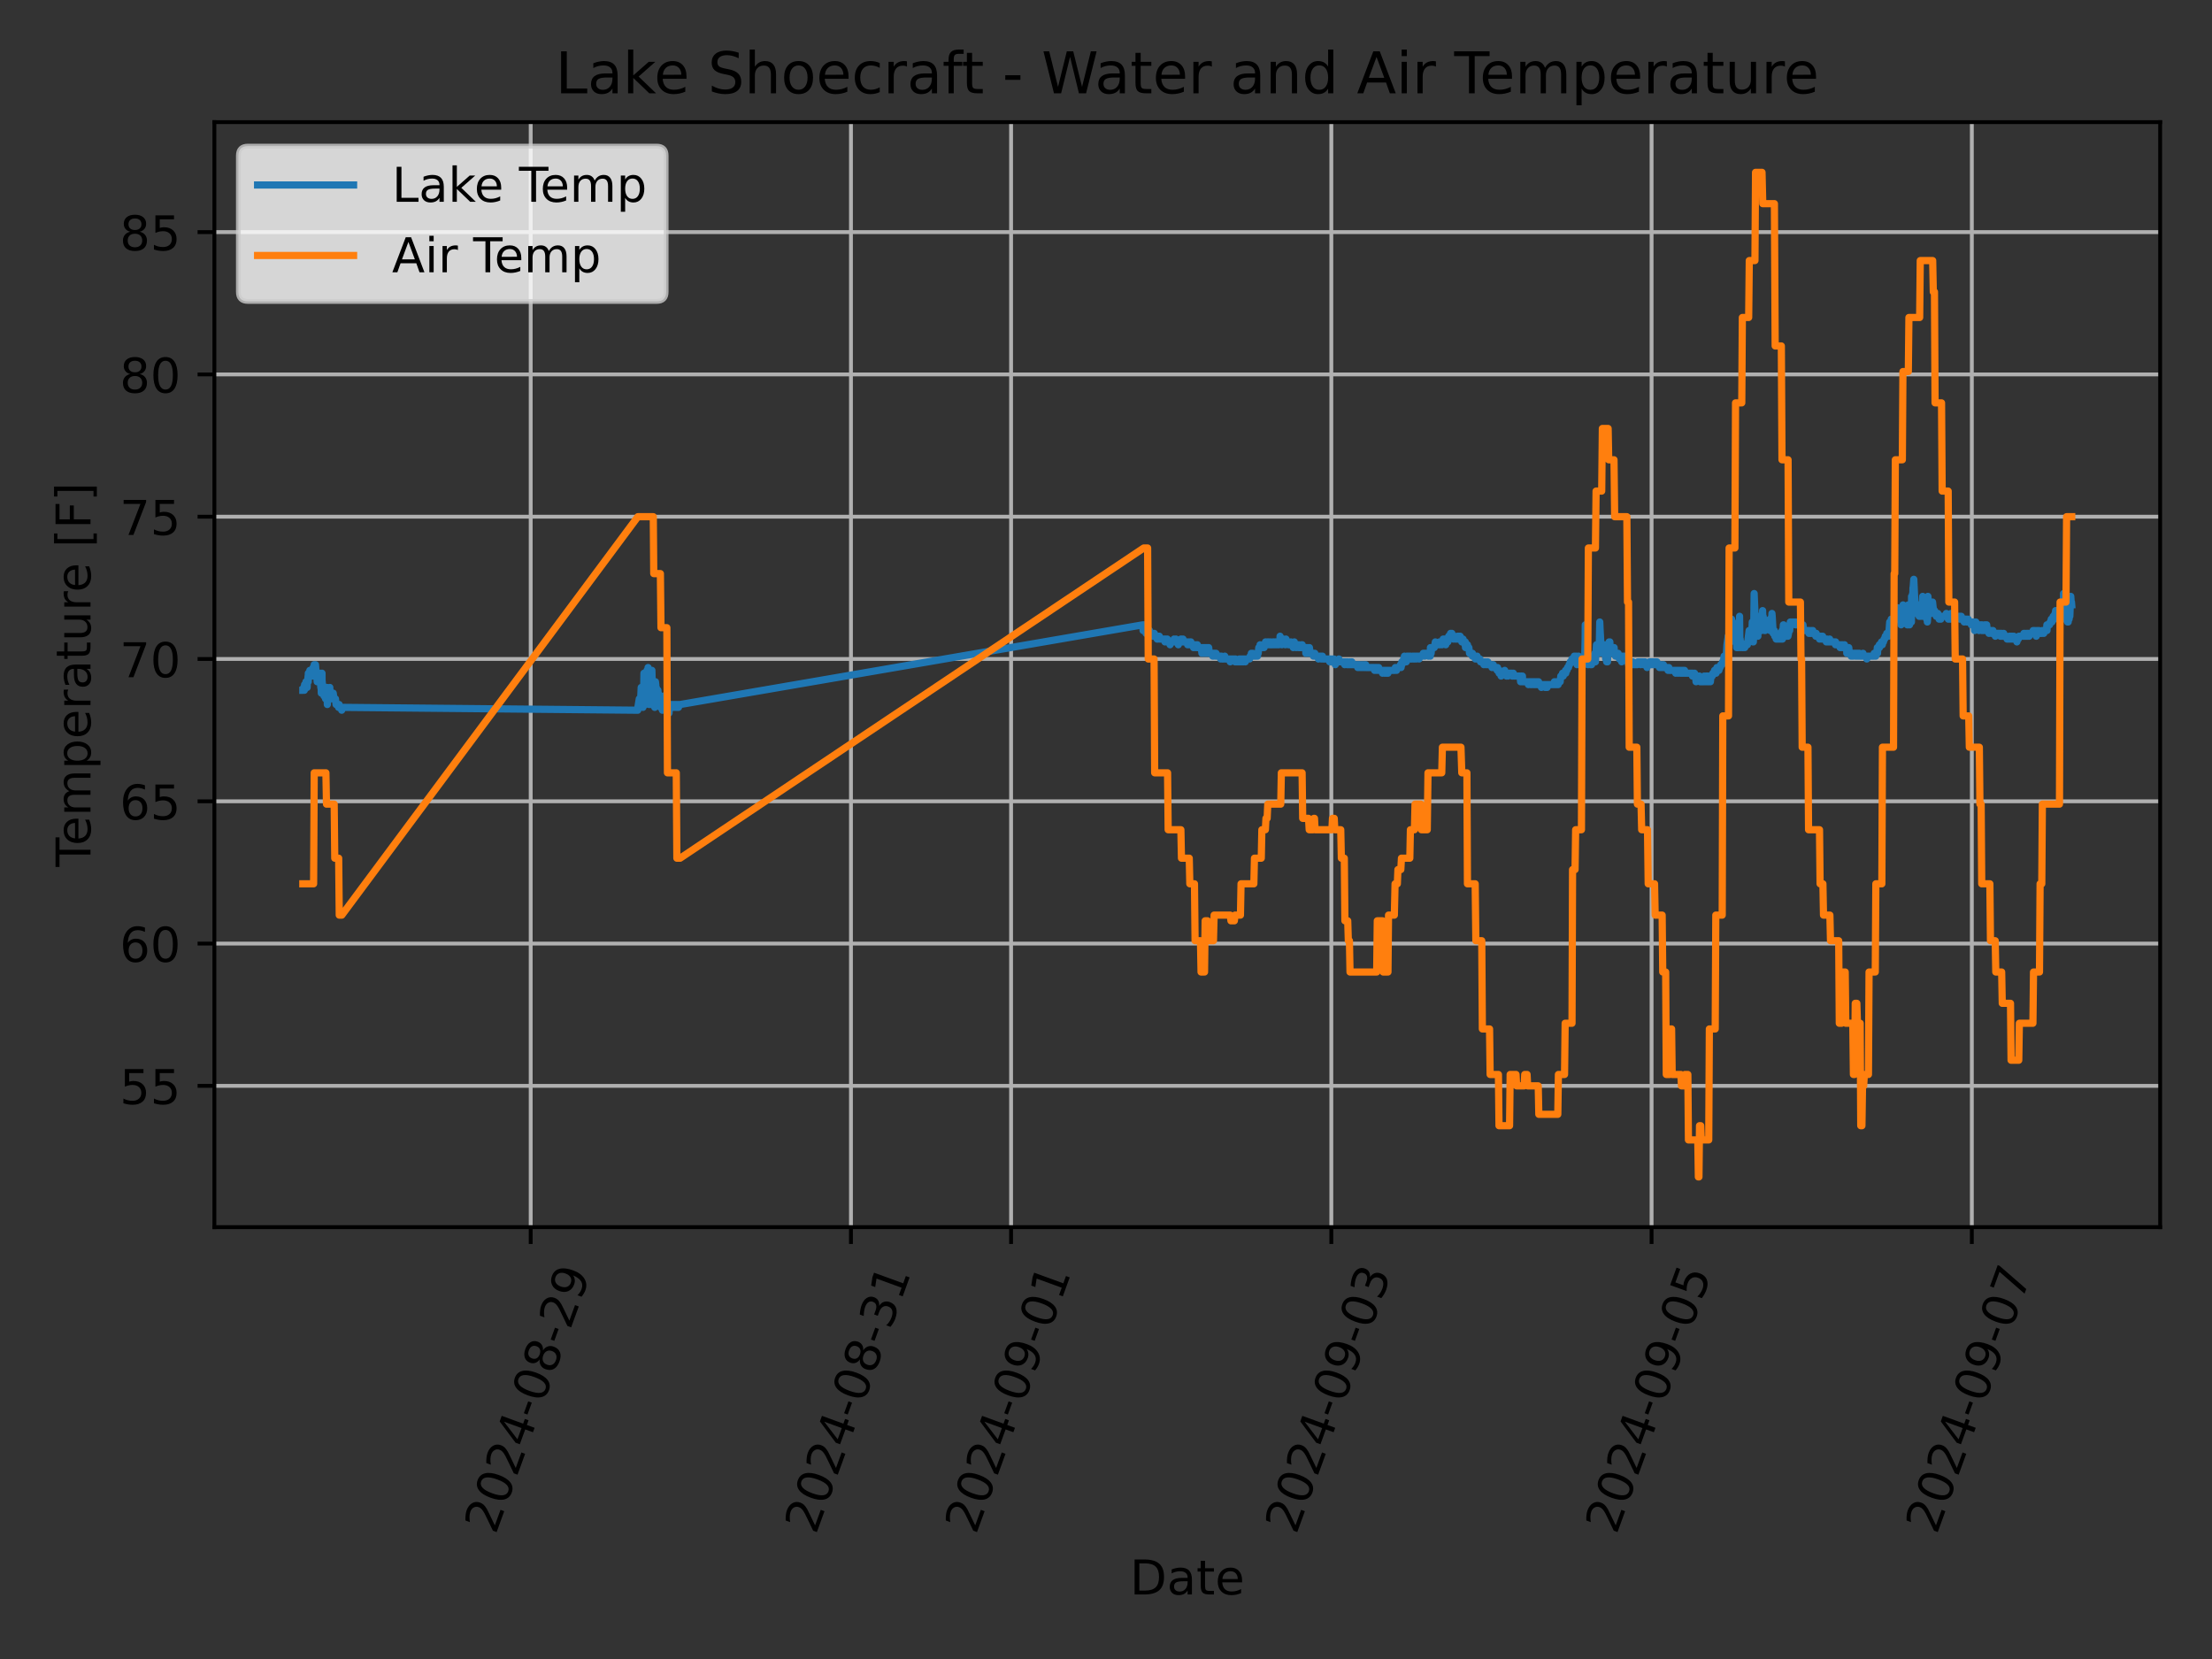 <?xml version="1.0" encoding="utf-8" standalone="no"?>
<!DOCTYPE svg PUBLIC "-//W3C//DTD SVG 1.1//EN"
  "http://www.w3.org/Graphics/SVG/1.1/DTD/svg11.dtd">
<!-- Created with matplotlib (https://matplotlib.org/) -->
<svg height="345.6pt" version="1.1" viewBox="0 0 460.8 345.6" width="460.8pt" xmlns="http://www.w3.org/2000/svg" xmlns:xlink="http://www.w3.org/1999/xlink">
 <rect x="0" y="0" width="460.8" height="345.6" fill="#333333" stroke="none"/>
 <defs>
  <style type="text/css">*{stroke-linecap:butt;stroke-linejoin:round;}</style>
 </defs>
 <g id="figure_1">
  <g id="patch_1">
   <path d="M 0 345.6 
L 460.8 345.6 
L 460.8 0 
L 0 0 
z
" style="fill:none;"/>
  </g>
  <g id="axes_1">
   <g id="patch_2">
    <path d="M 44.66 255.639 
L 450 255.639 
L 450 25.44 
L 44.66 25.44 
z
" style="fill:none;"/>
   </g>
   <g id="matplotlib.axis_1">
    <g id="xtick_1">
     <g id="line2d_1">
      <path clip-path="url(#pefe28084d9)" d="M 110.554 255.639 
L 110.554 25.44 
" style="fill:none;stroke:#b0b0b0;stroke-linecap:square;stroke-width:0.8;"/>
     </g>
     <g id="line2d_2">
      <defs>
       <path d="M 0 0 
L 0 3.5 
" id="m081021627d" style="stroke:#000000;stroke-width:0.8;"/>
      </defs>
      <g>
       <use style="stroke:#000000;stroke-width:0.8;" x="110.554" xlink:href="#m081021627d" y="255.639"/>
      </g>
     </g>
     <g id="text_1">
      <!-- 2024-08-29 -->
      <g transform="translate(103.209 319.848)rotate(-70)scale(0.1 -0.1)">
       <defs>
        <path d="M 19.188 8.297 
L 53.609 8.297 
L 53.609 0 
L 7.328 0 
L 7.328 8.297 
Q 12.938 14.109 22.625 23.891 
Q 32.328 33.688 34.812 36.531 
Q 39.547 41.844 41.422 45.531 
Q 43.312 49.219 43.312 52.781 
Q 43.312 58.594 39.234 62.25 
Q 35.156 65.922 28.609 65.922 
Q 23.969 65.922 18.812 64.312 
Q 13.672 62.703 7.812 59.422 
L 7.812 69.391 
Q 13.766 71.781 18.938 73 
Q 24.125 74.219 28.422 74.219 
Q 39.75 74.219 46.484 68.547 
Q 53.219 62.891 53.219 53.422 
Q 53.219 48.922 51.531 44.891 
Q 49.859 40.875 45.406 35.406 
Q 44.188 33.984 37.641 27.219 
Q 31.109 20.453 19.188 8.297 
z
" id="DejaVuSans-50"/>
        <path d="M 31.781 66.406 
Q 24.172 66.406 20.328 58.906 
Q 16.5 51.422 16.5 36.375 
Q 16.5 21.391 20.328 13.891 
Q 24.172 6.391 31.781 6.391 
Q 39.453 6.391 43.281 13.891 
Q 47.125 21.391 47.125 36.375 
Q 47.125 51.422 43.281 58.906 
Q 39.453 66.406 31.781 66.406 
z
M 31.781 74.219 
Q 44.047 74.219 50.516 64.516 
Q 56.984 54.828 56.984 36.375 
Q 56.984 17.969 50.516 8.266 
Q 44.047 -1.422 31.781 -1.422 
Q 19.531 -1.422 13.062 8.266 
Q 6.594 17.969 6.594 36.375 
Q 6.594 54.828 13.062 64.516 
Q 19.531 74.219 31.781 74.219 
z
" id="DejaVuSans-48"/>
        <path d="M 37.797 64.312 
L 12.891 25.391 
L 37.797 25.391 
z
M 35.203 72.906 
L 47.609 72.906 
L 47.609 25.391 
L 58.016 25.391 
L 58.016 17.188 
L 47.609 17.188 
L 47.609 0 
L 37.797 0 
L 37.797 17.188 
L 4.891 17.188 
L 4.891 26.703 
z
" id="DejaVuSans-52"/>
        <path d="M 4.891 31.391 
L 31.203 31.391 
L 31.203 23.391 
L 4.891 23.391 
z
" id="DejaVuSans-45"/>
        <path d="M 31.781 34.625 
Q 24.75 34.625 20.719 30.859 
Q 16.703 27.094 16.703 20.516 
Q 16.703 13.922 20.719 10.156 
Q 24.75 6.391 31.781 6.391 
Q 38.812 6.391 42.859 10.172 
Q 46.922 13.969 46.922 20.516 
Q 46.922 27.094 42.891 30.859 
Q 38.875 34.625 31.781 34.625 
z
M 21.922 38.812 
Q 15.578 40.375 12.031 44.719 
Q 8.5 49.078 8.5 55.328 
Q 8.5 64.062 14.719 69.141 
Q 20.953 74.219 31.781 74.219 
Q 42.672 74.219 48.875 69.141 
Q 55.078 64.062 55.078 55.328 
Q 55.078 49.078 51.531 44.719 
Q 48 40.375 41.703 38.812 
Q 48.828 37.156 52.797 32.312 
Q 56.781 27.484 56.781 20.516 
Q 56.781 9.906 50.312 4.234 
Q 43.844 -1.422 31.781 -1.422 
Q 19.734 -1.422 13.25 4.234 
Q 6.781 9.906 6.781 20.516 
Q 6.781 27.484 10.781 32.312 
Q 14.797 37.156 21.922 38.812 
z
M 18.312 54.391 
Q 18.312 48.734 21.844 45.562 
Q 25.391 42.391 31.781 42.391 
Q 38.141 42.391 41.719 45.562 
Q 45.312 48.734 45.312 54.391 
Q 45.312 60.062 41.719 63.234 
Q 38.141 66.406 31.781 66.406 
Q 25.391 66.406 21.844 63.234 
Q 18.312 60.062 18.312 54.391 
z
" id="DejaVuSans-56"/>
        <path d="M 10.984 1.516 
L 10.984 10.5 
Q 14.703 8.734 18.5 7.812 
Q 22.312 6.891 25.984 6.891 
Q 35.75 6.891 40.891 13.453 
Q 46.047 20.016 46.781 33.406 
Q 43.953 29.203 39.594 26.953 
Q 35.25 24.703 29.984 24.703 
Q 19.047 24.703 12.672 31.312 
Q 6.297 37.938 6.297 49.422 
Q 6.297 60.641 12.938 67.422 
Q 19.578 74.219 30.609 74.219 
Q 43.266 74.219 49.922 64.516 
Q 56.594 54.828 56.594 36.375 
Q 56.594 19.141 48.406 8.859 
Q 40.234 -1.422 26.422 -1.422 
Q 22.703 -1.422 18.891 -0.688 
Q 15.094 0.047 10.984 1.516 
z
M 30.609 32.422 
Q 37.25 32.422 41.125 36.953 
Q 45.016 41.5 45.016 49.422 
Q 45.016 57.281 41.125 61.844 
Q 37.25 66.406 30.609 66.406 
Q 23.969 66.406 20.094 61.844 
Q 16.219 57.281 16.219 49.422 
Q 16.219 41.5 20.094 36.953 
Q 23.969 32.422 30.609 32.422 
z
" id="DejaVuSans-57"/>
       </defs>
       <use xlink:href="#DejaVuSans-50"/>
       <use x="63.623" xlink:href="#DejaVuSans-48"/>
       <use x="127.246" xlink:href="#DejaVuSans-50"/>
       <use x="190.869" xlink:href="#DejaVuSans-52"/>
       <use x="254.492" xlink:href="#DejaVuSans-45"/>
       <use x="290.576" xlink:href="#DejaVuSans-48"/>
       <use x="354.199" xlink:href="#DejaVuSans-56"/>
       <use x="417.822" xlink:href="#DejaVuSans-45"/>
       <use x="453.906" xlink:href="#DejaVuSans-50"/>
       <use x="517.529" xlink:href="#DejaVuSans-57"/>
      </g>
     </g>
    </g>
    <g id="xtick_2">
     <g id="line2d_3">
      <path clip-path="url(#pefe28084d9)" d="M 177.269 255.639 
L 177.269 25.44 
" style="fill:none;stroke:#b0b0b0;stroke-linecap:square;stroke-width:0.8;"/>
     </g>
     <g id="line2d_4">
      <g>
       <use style="stroke:#000000;stroke-width:0.8;" x="177.269" xlink:href="#m081021627d" y="255.639"/>
      </g>
     </g>
     <g id="text_2">
      <!-- 2024-08-31 -->
      <g transform="translate(169.923 319.848)rotate(-70)scale(0.1 -0.1)">
       <defs>
        <path d="M 40.578 39.312 
Q 47.656 37.797 51.625 33 
Q 55.609 28.219 55.609 21.188 
Q 55.609 10.406 48.188 4.484 
Q 40.766 -1.422 27.094 -1.422 
Q 22.516 -1.422 17.656 -0.516 
Q 12.797 0.391 7.625 2.203 
L 7.625 11.719 
Q 11.719 9.328 16.594 8.109 
Q 21.484 6.891 26.812 6.891 
Q 36.078 6.891 40.938 10.547 
Q 45.797 14.203 45.797 21.188 
Q 45.797 27.641 41.281 31.266 
Q 36.766 34.906 28.719 34.906 
L 20.219 34.906 
L 20.219 43.016 
L 29.109 43.016 
Q 36.375 43.016 40.234 45.922 
Q 44.094 48.828 44.094 54.297 
Q 44.094 59.906 40.109 62.906 
Q 36.141 65.922 28.719 65.922 
Q 24.656 65.922 20.016 65.031 
Q 15.375 64.156 9.812 62.312 
L 9.812 71.094 
Q 15.438 72.656 20.344 73.438 
Q 25.25 74.219 29.594 74.219 
Q 40.828 74.219 47.359 69.109 
Q 53.906 64.016 53.906 55.328 
Q 53.906 49.266 50.438 45.094 
Q 46.969 40.922 40.578 39.312 
z
" id="DejaVuSans-51"/>
        <path d="M 12.406 8.297 
L 28.516 8.297 
L 28.516 63.922 
L 10.984 60.406 
L 10.984 69.391 
L 28.422 72.906 
L 38.281 72.906 
L 38.281 8.297 
L 54.391 8.297 
L 54.391 0 
L 12.406 0 
z
" id="DejaVuSans-49"/>
       </defs>
       <use xlink:href="#DejaVuSans-50"/>
       <use x="63.623" xlink:href="#DejaVuSans-48"/>
       <use x="127.246" xlink:href="#DejaVuSans-50"/>
       <use x="190.869" xlink:href="#DejaVuSans-52"/>
       <use x="254.492" xlink:href="#DejaVuSans-45"/>
       <use x="290.576" xlink:href="#DejaVuSans-48"/>
       <use x="354.199" xlink:href="#DejaVuSans-56"/>
       <use x="417.822" xlink:href="#DejaVuSans-45"/>
       <use x="453.906" xlink:href="#DejaVuSans-51"/>
       <use x="517.529" xlink:href="#DejaVuSans-49"/>
      </g>
     </g>
    </g>
    <g id="xtick_3">
     <g id="line2d_5">
      <path clip-path="url(#pefe28084d9)" d="M 210.626 255.639 
L 210.626 25.44 
" style="fill:none;stroke:#b0b0b0;stroke-linecap:square;stroke-width:0.8;"/>
     </g>
     <g id="line2d_6">
      <g>
       <use style="stroke:#000000;stroke-width:0.8;" x="210.626" xlink:href="#m081021627d" y="255.639"/>
      </g>
     </g>
     <g id="text_3">
      <!-- 2024-09-01 -->
      <g transform="translate(203.28 319.848)rotate(-70)scale(0.1 -0.1)">
       <use xlink:href="#DejaVuSans-50"/>
       <use x="63.623" xlink:href="#DejaVuSans-48"/>
       <use x="127.246" xlink:href="#DejaVuSans-50"/>
       <use x="190.869" xlink:href="#DejaVuSans-52"/>
       <use x="254.492" xlink:href="#DejaVuSans-45"/>
       <use x="290.576" xlink:href="#DejaVuSans-48"/>
       <use x="354.199" xlink:href="#DejaVuSans-57"/>
       <use x="417.822" xlink:href="#DejaVuSans-45"/>
       <use x="453.906" xlink:href="#DejaVuSans-48"/>
       <use x="517.529" xlink:href="#DejaVuSans-49"/>
      </g>
     </g>
    </g>
    <g id="xtick_4">
     <g id="line2d_7">
      <path clip-path="url(#pefe28084d9)" d="M 277.34 255.639 
L 277.34 25.44 
" style="fill:none;stroke:#b0b0b0;stroke-linecap:square;stroke-width:0.8;"/>
     </g>
     <g id="line2d_8">
      <g>
       <use style="stroke:#000000;stroke-width:0.8;" x="277.34" xlink:href="#m081021627d" y="255.639"/>
      </g>
     </g>
     <g id="text_4">
      <!-- 2024-09-03 -->
      <g transform="translate(269.995 319.848)rotate(-70)scale(0.1 -0.1)">
       <use xlink:href="#DejaVuSans-50"/>
       <use x="63.623" xlink:href="#DejaVuSans-48"/>
       <use x="127.246" xlink:href="#DejaVuSans-50"/>
       <use x="190.869" xlink:href="#DejaVuSans-52"/>
       <use x="254.492" xlink:href="#DejaVuSans-45"/>
       <use x="290.576" xlink:href="#DejaVuSans-48"/>
       <use x="354.199" xlink:href="#DejaVuSans-57"/>
       <use x="417.822" xlink:href="#DejaVuSans-45"/>
       <use x="453.906" xlink:href="#DejaVuSans-48"/>
       <use x="517.529" xlink:href="#DejaVuSans-51"/>
      </g>
     </g>
    </g>
    <g id="xtick_5">
     <g id="line2d_9">
      <path clip-path="url(#pefe28084d9)" d="M 344.054 255.639 
L 344.054 25.44 
" style="fill:none;stroke:#b0b0b0;stroke-linecap:square;stroke-width:0.8;"/>
     </g>
     <g id="line2d_10">
      <g>
       <use style="stroke:#000000;stroke-width:0.8;" x="344.054" xlink:href="#m081021627d" y="255.639"/>
      </g>
     </g>
     <g id="text_5">
      <!-- 2024-09-05 -->
      <g transform="translate(336.709 319.848)rotate(-70)scale(0.1 -0.1)">
       <defs>
        <path d="M 10.797 72.906 
L 49.516 72.906 
L 49.516 64.594 
L 19.828 64.594 
L 19.828 46.734 
Q 21.969 47.469 24.109 47.828 
Q 26.266 48.188 28.422 48.188 
Q 40.625 48.188 47.75 41.5 
Q 54.891 34.812 54.891 23.391 
Q 54.891 11.625 47.562 5.094 
Q 40.234 -1.422 26.906 -1.422 
Q 22.312 -1.422 17.547 -0.641 
Q 12.797 0.141 7.719 1.703 
L 7.719 11.625 
Q 12.109 9.234 16.797 8.062 
Q 21.484 6.891 26.703 6.891 
Q 35.156 6.891 40.078 11.328 
Q 45.016 15.766 45.016 23.391 
Q 45.016 31 40.078 35.438 
Q 35.156 39.891 26.703 39.891 
Q 22.75 39.891 18.812 39.016 
Q 14.891 38.141 10.797 36.281 
z
" id="DejaVuSans-53"/>
       </defs>
       <use xlink:href="#DejaVuSans-50"/>
       <use x="63.623" xlink:href="#DejaVuSans-48"/>
       <use x="127.246" xlink:href="#DejaVuSans-50"/>
       <use x="190.869" xlink:href="#DejaVuSans-52"/>
       <use x="254.492" xlink:href="#DejaVuSans-45"/>
       <use x="290.576" xlink:href="#DejaVuSans-48"/>
       <use x="354.199" xlink:href="#DejaVuSans-57"/>
       <use x="417.822" xlink:href="#DejaVuSans-45"/>
       <use x="453.906" xlink:href="#DejaVuSans-48"/>
       <use x="517.529" xlink:href="#DejaVuSans-53"/>
      </g>
     </g>
    </g>
    <g id="xtick_6">
     <g id="line2d_11">
      <path clip-path="url(#pefe28084d9)" d="M 410.769 255.639 
L 410.769 25.44 
" style="fill:none;stroke:#b0b0b0;stroke-linecap:square;stroke-width:0.8;"/>
     </g>
     <g id="line2d_12">
      <g>
       <use style="stroke:#000000;stroke-width:0.8;" x="410.769" xlink:href="#m081021627d" y="255.639"/>
      </g>
     </g>
     <g id="text_6">
      <!-- 2024-09-07 -->
      <g transform="translate(403.423 319.848)rotate(-70)scale(0.1 -0.1)">
       <defs>
        <path d="M 8.203 72.906 
L 55.078 72.906 
L 55.078 68.703 
L 28.609 0 
L 18.312 0 
L 43.219 64.594 
L 8.203 64.594 
z
" id="DejaVuSans-55"/>
       </defs>
       <use xlink:href="#DejaVuSans-50"/>
       <use x="63.623" xlink:href="#DejaVuSans-48"/>
       <use x="127.246" xlink:href="#DejaVuSans-50"/>
       <use x="190.869" xlink:href="#DejaVuSans-52"/>
       <use x="254.492" xlink:href="#DejaVuSans-45"/>
       <use x="290.576" xlink:href="#DejaVuSans-48"/>
       <use x="354.199" xlink:href="#DejaVuSans-57"/>
       <use x="417.822" xlink:href="#DejaVuSans-45"/>
       <use x="453.906" xlink:href="#DejaVuSans-48"/>
       <use x="517.529" xlink:href="#DejaVuSans-55"/>
      </g>
     </g>
    </g>
    <g id="text_7">
     <!-- Date -->
     <g transform="translate(235.379 332.158)scale(0.1 -0.1)">
      <defs>
       <path d="M 19.672 64.797 
L 19.672 8.109 
L 31.594 8.109 
Q 46.688 8.109 53.688 14.938 
Q 60.688 21.781 60.688 36.531 
Q 60.688 51.172 53.688 57.984 
Q 46.688 64.797 31.594 64.797 
z
M 9.812 72.906 
L 30.078 72.906 
Q 51.266 72.906 61.172 64.094 
Q 71.094 55.281 71.094 36.531 
Q 71.094 17.672 61.125 8.828 
Q 51.172 0 30.078 0 
L 9.812 0 
z
" id="DejaVuSans-68"/>
       <path d="M 34.281 27.484 
Q 23.391 27.484 19.188 25 
Q 14.984 22.516 14.984 16.5 
Q 14.984 11.719 18.141 8.906 
Q 21.297 6.109 26.703 6.109 
Q 34.188 6.109 38.703 11.406 
Q 43.219 16.703 43.219 25.484 
L 43.219 27.484 
z
M 52.203 31.203 
L 52.203 0 
L 43.219 0 
L 43.219 8.297 
Q 40.141 3.328 35.547 0.953 
Q 30.953 -1.422 24.312 -1.422 
Q 15.922 -1.422 10.953 3.297 
Q 6 8.016 6 15.922 
Q 6 25.141 12.172 29.828 
Q 18.359 34.516 30.609 34.516 
L 43.219 34.516 
L 43.219 35.406 
Q 43.219 41.609 39.141 45 
Q 35.062 48.391 27.688 48.391 
Q 23 48.391 18.547 47.266 
Q 14.109 46.141 10.016 43.891 
L 10.016 52.203 
Q 14.938 54.109 19.578 55.047 
Q 24.219 56 28.609 56 
Q 40.484 56 46.344 49.844 
Q 52.203 43.703 52.203 31.203 
z
" id="DejaVuSans-97"/>
       <path d="M 18.312 70.219 
L 18.312 54.688 
L 36.812 54.688 
L 36.812 47.703 
L 18.312 47.703 
L 18.312 18.016 
Q 18.312 11.328 20.141 9.422 
Q 21.969 7.516 27.594 7.516 
L 36.812 7.516 
L 36.812 0 
L 27.594 0 
Q 17.188 0 13.234 3.875 
Q 9.281 7.766 9.281 18.016 
L 9.281 47.703 
L 2.688 47.703 
L 2.688 54.688 
L 9.281 54.688 
L 9.281 70.219 
z
" id="DejaVuSans-116"/>
       <path d="M 56.203 29.594 
L 56.203 25.203 
L 14.891 25.203 
Q 15.484 15.922 20.484 11.062 
Q 25.484 6.203 34.422 6.203 
Q 39.594 6.203 44.453 7.469 
Q 49.312 8.734 54.109 11.281 
L 54.109 2.781 
Q 49.266 0.734 44.188 -0.344 
Q 39.109 -1.422 33.891 -1.422 
Q 20.797 -1.422 13.156 6.188 
Q 5.516 13.812 5.516 26.812 
Q 5.516 40.234 12.766 48.109 
Q 20.016 56 32.328 56 
Q 43.359 56 49.781 48.891 
Q 56.203 41.797 56.203 29.594 
z
M 47.219 32.234 
Q 47.125 39.594 43.094 43.984 
Q 39.062 48.391 32.422 48.391 
Q 24.906 48.391 20.391 44.141 
Q 15.875 39.891 15.188 32.172 
z
" id="DejaVuSans-101"/>
      </defs>
      <use xlink:href="#DejaVuSans-68"/>
      <use x="77.002" xlink:href="#DejaVuSans-97"/>
      <use x="138.281" xlink:href="#DejaVuSans-116"/>
      <use x="177.49" xlink:href="#DejaVuSans-101"/>
     </g>
    </g>
   </g>
   <g id="matplotlib.axis_2">
    <g id="ytick_1">
     <g id="line2d_13">
      <path clip-path="url(#pefe28084d9)" d="M 44.66 226.204 
L 450 226.204 
" style="fill:none;stroke:#b0b0b0;stroke-linecap:square;stroke-width:0.8;"/>
     </g>
     <g id="line2d_14">
      <defs>
       <path d="M 0 0 
L -3.5 0 
" id="m8904e31d9a" style="stroke:#000000;stroke-width:0.8;"/>
      </defs>
      <g>
       <use style="stroke:#000000;stroke-width:0.8;" x="44.66" xlink:href="#m8904e31d9a" y="226.204"/>
      </g>
     </g>
     <g id="text_8">
      <!-- 55 -->
      <g transform="translate(24.935 230.004)scale(0.1 -0.1)">
       <use xlink:href="#DejaVuSans-53"/>
       <use x="63.623" xlink:href="#DejaVuSans-53"/>
      </g>
     </g>
    </g>
    <g id="ytick_2">
     <g id="line2d_15">
      <path clip-path="url(#pefe28084d9)" d="M 44.66 196.562 
L 450 196.562 
" style="fill:none;stroke:#b0b0b0;stroke-linecap:square;stroke-width:0.8;"/>
     </g>
     <g id="line2d_16">
      <g>
       <use style="stroke:#000000;stroke-width:0.8;" x="44.66" xlink:href="#m8904e31d9a" y="196.562"/>
      </g>
     </g>
     <g id="text_9">
      <!-- 60 -->
      <g transform="translate(24.935 200.362)scale(0.1 -0.1)">
       <defs>
        <path d="M 33.016 40.375 
Q 26.375 40.375 22.484 35.828 
Q 18.609 31.297 18.609 23.391 
Q 18.609 15.531 22.484 10.953 
Q 26.375 6.391 33.016 6.391 
Q 39.656 6.391 43.531 10.953 
Q 47.406 15.531 47.406 23.391 
Q 47.406 31.297 43.531 35.828 
Q 39.656 40.375 33.016 40.375 
z
M 52.594 71.297 
L 52.594 62.312 
Q 48.875 64.062 45.094 64.984 
Q 41.312 65.922 37.594 65.922 
Q 27.828 65.922 22.672 59.328 
Q 17.531 52.734 16.797 39.406 
Q 19.672 43.656 24.016 45.922 
Q 28.375 48.188 33.594 48.188 
Q 44.578 48.188 50.953 41.516 
Q 57.328 34.859 57.328 23.391 
Q 57.328 12.156 50.688 5.359 
Q 44.047 -1.422 33.016 -1.422 
Q 20.359 -1.422 13.672 8.266 
Q 6.984 17.969 6.984 36.375 
Q 6.984 53.656 15.188 63.938 
Q 23.391 74.219 37.203 74.219 
Q 40.922 74.219 44.703 73.484 
Q 48.484 72.75 52.594 71.297 
z
" id="DejaVuSans-54"/>
       </defs>
       <use xlink:href="#DejaVuSans-54"/>
       <use x="63.623" xlink:href="#DejaVuSans-48"/>
      </g>
     </g>
    </g>
    <g id="ytick_3">
     <g id="line2d_17">
      <path clip-path="url(#pefe28084d9)" d="M 44.66 166.921 
L 450 166.921 
" style="fill:none;stroke:#b0b0b0;stroke-linecap:square;stroke-width:0.8;"/>
     </g>
     <g id="line2d_18">
      <g>
       <use style="stroke:#000000;stroke-width:0.8;" x="44.66" xlink:href="#m8904e31d9a" y="166.921"/>
      </g>
     </g>
     <g id="text_10">
      <!-- 65 -->
      <g transform="translate(24.935 170.72)scale(0.1 -0.1)">
       <use xlink:href="#DejaVuSans-54"/>
       <use x="63.623" xlink:href="#DejaVuSans-53"/>
      </g>
     </g>
    </g>
    <g id="ytick_4">
     <g id="line2d_19">
      <path clip-path="url(#pefe28084d9)" d="M 44.66 137.279 
L 450 137.279 
" style="fill:none;stroke:#b0b0b0;stroke-linecap:square;stroke-width:0.8;"/>
     </g>
     <g id="line2d_20">
      <g>
       <use style="stroke:#000000;stroke-width:0.8;" x="44.66" xlink:href="#m8904e31d9a" y="137.279"/>
      </g>
     </g>
     <g id="text_11">
      <!-- 70 -->
      <g transform="translate(24.935 141.078)scale(0.1 -0.1)">
       <use xlink:href="#DejaVuSans-55"/>
       <use x="63.623" xlink:href="#DejaVuSans-48"/>
      </g>
     </g>
    </g>
    <g id="ytick_5">
     <g id="line2d_21">
      <path clip-path="url(#pefe28084d9)" d="M 44.66 107.637 
L 450 107.637 
" style="fill:none;stroke:#b0b0b0;stroke-linecap:square;stroke-width:0.8;"/>
     </g>
     <g id="line2d_22">
      <g>
       <use style="stroke:#000000;stroke-width:0.8;" x="44.66" xlink:href="#m8904e31d9a" y="107.637"/>
      </g>
     </g>
     <g id="text_12">
      <!-- 75 -->
      <g transform="translate(24.935 111.436)scale(0.1 -0.1)">
       <use xlink:href="#DejaVuSans-55"/>
       <use x="63.623" xlink:href="#DejaVuSans-53"/>
      </g>
     </g>
    </g>
    <g id="ytick_6">
     <g id="line2d_23">
      <path clip-path="url(#pefe28084d9)" d="M 44.66 77.995 
L 450 77.995 
" style="fill:none;stroke:#b0b0b0;stroke-linecap:square;stroke-width:0.8;"/>
     </g>
     <g id="line2d_24">
      <g>
       <use style="stroke:#000000;stroke-width:0.8;" x="44.66" xlink:href="#m8904e31d9a" y="77.995"/>
      </g>
     </g>
     <g id="text_13">
      <!-- 80 -->
      <g transform="translate(24.935 81.794)scale(0.1 -0.1)">
       <use xlink:href="#DejaVuSans-56"/>
       <use x="63.623" xlink:href="#DejaVuSans-48"/>
      </g>
     </g>
    </g>
    <g id="ytick_7">
     <g id="line2d_25">
      <path clip-path="url(#pefe28084d9)" d="M 44.66 48.353 
L 450 48.353 
" style="fill:none;stroke:#b0b0b0;stroke-linecap:square;stroke-width:0.8;"/>
     </g>
     <g id="line2d_26">
      <g>
       <use style="stroke:#000000;stroke-width:0.8;" x="44.66" xlink:href="#m8904e31d9a" y="48.353"/>
      </g>
     </g>
     <g id="text_14">
      <!-- 85 -->
      <g transform="translate(24.935 52.152)scale(0.1 -0.1)">
       <use xlink:href="#DejaVuSans-56"/>
       <use x="63.623" xlink:href="#DejaVuSans-53"/>
      </g>
     </g>
    </g>
    <g id="text_15">
     <!-- Temperature [F] -->
     <g transform="translate(18.855 180.575)rotate(-90)scale(0.1 -0.1)">
      <defs>
       <path d="M -0.297 72.906 
L 61.375 72.906 
L 61.375 64.594 
L 35.5 64.594 
L 35.5 0 
L 25.594 0 
L 25.594 64.594 
L -0.297 64.594 
z
" id="DejaVuSans-84"/>
       <path d="M 52 44.188 
Q 55.375 50.25 60.062 53.125 
Q 64.75 56 71.094 56 
Q 79.641 56 84.281 50.016 
Q 88.922 44.047 88.922 33.016 
L 88.922 0 
L 79.891 0 
L 79.891 32.719 
Q 79.891 40.578 77.094 44.375 
Q 74.312 48.188 68.609 48.188 
Q 61.625 48.188 57.562 43.547 
Q 53.516 38.922 53.516 30.906 
L 53.516 0 
L 44.484 0 
L 44.484 32.719 
Q 44.484 40.625 41.703 44.406 
Q 38.922 48.188 33.109 48.188 
Q 26.219 48.188 22.156 43.531 
Q 18.109 38.875 18.109 30.906 
L 18.109 0 
L 9.078 0 
L 9.078 54.688 
L 18.109 54.688 
L 18.109 46.188 
Q 21.188 51.219 25.484 53.609 
Q 29.781 56 35.688 56 
Q 41.656 56 45.828 52.969 
Q 50 49.953 52 44.188 
z
" id="DejaVuSans-109"/>
       <path d="M 18.109 8.203 
L 18.109 -20.797 
L 9.078 -20.797 
L 9.078 54.688 
L 18.109 54.688 
L 18.109 46.391 
Q 20.953 51.266 25.266 53.625 
Q 29.594 56 35.594 56 
Q 45.562 56 51.781 48.094 
Q 58.016 40.188 58.016 27.297 
Q 58.016 14.406 51.781 6.484 
Q 45.562 -1.422 35.594 -1.422 
Q 29.594 -1.422 25.266 0.953 
Q 20.953 3.328 18.109 8.203 
z
M 48.688 27.297 
Q 48.688 37.203 44.609 42.844 
Q 40.531 48.484 33.406 48.484 
Q 26.266 48.484 22.188 42.844 
Q 18.109 37.203 18.109 27.297 
Q 18.109 17.391 22.188 11.75 
Q 26.266 6.109 33.406 6.109 
Q 40.531 6.109 44.609 11.75 
Q 48.688 17.391 48.688 27.297 
z
" id="DejaVuSans-112"/>
       <path d="M 41.109 46.297 
Q 39.594 47.172 37.812 47.578 
Q 36.031 48 33.891 48 
Q 26.266 48 22.188 43.047 
Q 18.109 38.094 18.109 28.812 
L 18.109 0 
L 9.078 0 
L 9.078 54.688 
L 18.109 54.688 
L 18.109 46.188 
Q 20.953 51.172 25.484 53.578 
Q 30.031 56 36.531 56 
Q 37.453 56 38.578 55.875 
Q 39.703 55.766 41.062 55.516 
z
" id="DejaVuSans-114"/>
       <path d="M 8.5 21.578 
L 8.5 54.688 
L 17.484 54.688 
L 17.484 21.922 
Q 17.484 14.156 20.5 10.266 
Q 23.531 6.391 29.594 6.391 
Q 36.859 6.391 41.078 11.031 
Q 45.312 15.672 45.312 23.688 
L 45.312 54.688 
L 54.297 54.688 
L 54.297 0 
L 45.312 0 
L 45.312 8.406 
Q 42.047 3.422 37.719 1 
Q 33.406 -1.422 27.688 -1.422 
Q 18.266 -1.422 13.375 4.438 
Q 8.5 10.297 8.5 21.578 
z
M 31.109 56 
z
" id="DejaVuSans-117"/>
       <path id="DejaVuSans-32"/>
       <path d="M 8.594 75.984 
L 29.297 75.984 
L 29.297 69 
L 17.578 69 
L 17.578 -6.203 
L 29.297 -6.203 
L 29.297 -13.188 
L 8.594 -13.188 
z
" id="DejaVuSans-91"/>
       <path d="M 9.812 72.906 
L 51.703 72.906 
L 51.703 64.594 
L 19.672 64.594 
L 19.672 43.109 
L 48.578 43.109 
L 48.578 34.812 
L 19.672 34.812 
L 19.672 0 
L 9.812 0 
z
" id="DejaVuSans-70"/>
       <path d="M 30.422 75.984 
L 30.422 -13.188 
L 9.719 -13.188 
L 9.719 -6.203 
L 21.391 -6.203 
L 21.391 69 
L 9.719 69 
L 9.719 75.984 
z
" id="DejaVuSans-93"/>
      </defs>
      <use xlink:href="#DejaVuSans-84"/>
      <use x="44.084" xlink:href="#DejaVuSans-101"/>
      <use x="105.607" xlink:href="#DejaVuSans-109"/>
      <use x="203.02" xlink:href="#DejaVuSans-112"/>
      <use x="266.496" xlink:href="#DejaVuSans-101"/>
      <use x="328.02" xlink:href="#DejaVuSans-114"/>
      <use x="369.133" xlink:href="#DejaVuSans-97"/>
      <use x="430.412" xlink:href="#DejaVuSans-116"/>
      <use x="469.621" xlink:href="#DejaVuSans-117"/>
      <use x="533" xlink:href="#DejaVuSans-114"/>
      <use x="571.863" xlink:href="#DejaVuSans-101"/>
      <use x="633.387" xlink:href="#DejaVuSans-32"/>
      <use x="665.174" xlink:href="#DejaVuSans-91"/>
      <use x="704.188" xlink:href="#DejaVuSans-70"/>
      <use x="761.707" xlink:href="#DejaVuSans-93"/>
     </g>
    </g>
   </g>
   <g id="line2d_27">
    <path clip-path="url(#pefe28084d9)" d="M 63.085 143.8 
L 63.135 143.8 
L 63.256 143.207 
L 63.376 143.207 
L 63.4 143.8 
L 63.449 142.614 
L 63.473 143.207 
L 63.497 143.207 
L 63.618 142.614 
L 63.667 142.614 
L 63.74 142.021 
L 63.764 142.614 
L 63.839 142.614 
L 63.887 143.207 
L 63.911 142.614 
L 63.985 143.207 
L 64.033 142.021 
L 64.083 142.021 
L 64.181 140.836 
L 64.205 142.021 
L 64.23 140.243 
L 64.278 140.836 
L 64.4 140.243 
L 64.424 140.243 
L 64.547 139.65 
L 64.644 140.836 
L 64.767 139.65 
L 64.913 140.836 
L 64.937 140.836 
L 64.961 140.243 
L 65.036 140.836 
L 65.06 140.836 
L 65.233 139.057 
L 65.307 140.243 
L 65.331 139.057 
L 65.431 139.057 
L 65.456 138.464 
L 65.504 139.057 
L 65.529 139.65 
L 65.594 139.057 
L 65.668 139.057 
L 65.717 138.464 
L 65.767 139.057 
L 65.892 140.836 
L 65.916 140.243 
L 65.942 140.243 
L 66.071 142.021 
L 66.217 140.243 
L 66.34 140.836 
L 66.413 140.243 
L 66.438 140.836 
L 66.488 140.243 
L 66.561 142.021 
L 66.589 142.021 
L 66.685 140.243 
L 66.709 140.836 
L 66.733 140.836 
L 66.831 143.207 
L 66.857 142.021 
L 66.881 140.836 
L 66.905 143.207 
L 66.93 144.393 
L 66.979 142.021 
L 67.003 142.614 
L 67.08 140.243 
L 67.105 143.207 
L 67.129 142.021 
L 67.153 144.393 
L 67.203 142.614 
L 67.229 142.614 
L 67.377 144.393 
L 67.5 144.986 
L 67.721 144.986 
L 67.819 145.578 
L 67.893 144.986 
L 67.917 145.578 
L 67.942 145.578 
L 67.99 144.393 
L 68.039 145.578 
L 68.065 145.578 
L 68.139 143.207 
L 68.164 144.986 
L 68.189 146.764 
L 68.263 145.578 
L 68.312 145.578 
L 68.46 143.8 
L 68.583 144.393 
L 68.607 144.393 
L 68.681 144.986 
L 68.705 143.207 
L 68.779 145.578 
L 68.829 144.393 
L 68.95 145.578 
L 68.974 144.393 
L 69.072 144.986 
L 69.145 144.986 
L 69.27 145.578 
L 69.42 144.393 
L 69.565 145.578 
L 69.883 145.578 
L 70.006 146.764 
L 70.427 146.764 
L 70.526 147.357 
L 70.648 146.764 
L 70.77 147.357 
L 71.161 147.357 
L 71.185 147.95 
L 71.209 147.357 
L 132.855 147.95 
L 132.879 147.357 
L 133.171 145.578 
L 133.297 147.357 
L 133.322 145.578 
L 133.381 147.357 
L 133.573 143.207 
L 133.653 144.986 
L 133.838 146.764 
L 133.916 146.764 
L 133.94 147.357 
L 133.965 145.578 
L 133.99 145.578 
L 134.015 146.764 
L 134.04 144.986 
L 134.067 144.986 
L 134.145 140.243 
L 134.19 143.207 
L 134.317 145.578 
L 134.345 144.393 
L 134.419 145.578 
L 134.443 145.578 
L 134.48 146.764 
L 134.529 145.578 
L 134.558 144.986 
L 134.637 145.578 
L 134.661 145.578 
L 134.785 139.65 
L 134.907 145.578 
L 135.004 139.057 
L 135.078 140.243 
L 135.174 144.986 
L 135.235 146.764 
L 135.259 144.986 
L 135.374 144.393 
L 135.423 144.393 
L 135.448 143.8 
L 135.472 144.393 
L 135.571 146.764 
L 135.595 145.578 
L 135.649 145.578 
L 135.805 139.65 
L 135.969 146.764 
L 136.044 144.393 
L 136.068 144.986 
L 136.142 146.764 
L 136.19 145.578 
L 136.289 145.578 
L 136.314 144.393 
L 136.365 145.578 
L 136.39 147.357 
L 136.439 144.986 
L 136.464 144.986 
L 136.488 144.986 
L 136.513 145.578 
L 136.539 142.021 
L 136.615 142.614 
L 136.665 144.986 
L 136.715 143.207 
L 136.861 144.986 
L 136.988 144.393 
L 137.061 143.8 
L 137.109 144.986 
L 137.133 144.986 
L 137.157 144.393 
L 137.231 144.986 
L 137.377 146.764 
L 137.401 145.578 
L 137.473 146.764 
L 137.595 147.357 
L 137.913 147.357 
L 137.987 147.95 
L 138.011 147.357 
L 138.257 147.357 
L 138.281 144.986 
L 138.354 146.764 
L 138.403 146.764 
L 138.529 147.357 
L 138.577 147.357 
L 138.602 146.764 
L 138.674 147.357 
L 138.698 147.357 
L 138.821 147.95 
L 139.343 147.95 
L 139.369 148.543 
L 139.424 147.357 
L 139.451 147.95 
L 139.578 147.357 
L 139.78 147.357 
L 139.903 146.764 
L 140.272 146.764 
L 140.296 147.357 
L 140.369 146.764 
L 140.566 146.764 
L 140.641 147.357 
L 140.665 146.764 
L 140.834 146.764 
L 140.906 147.357 
L 140.93 146.764 
L 140.98 146.764 
L 141.102 147.357 
L 141.126 147.357 
L 141.246 146.764 
L 141.27 146.764 
L 141.342 147.357 
L 141.366 146.764 
L 141.687 146.764 
L 238.067 130.165 
L 238.123 131.35 
L 238.239 131.35 
L 238.263 130.165 
L 238.313 131.35 
L 238.392 131.35 
L 238.417 130.165 
L 238.495 131.35 
L 238.691 131.35 
L 238.74 131.943 
L 238.789 131.35 
L 238.916 131.35 
L 239.048 131.943 
L 239.072 131.35 
L 239.121 131.943 
L 239.171 131.943 
L 239.195 131.35 
L 239.267 131.943 
L 239.34 131.943 
L 239.473 131.35 
L 239.607 131.943 
L 240.047 131.943 
L 240.168 132.536 
L 240.241 131.943 
L 240.266 132.536 
L 240.291 132.536 
L 240.416 131.943 
L 240.467 131.943 
L 240.588 132.536 
L 241.03 132.536 
L 241.055 133.129 
L 241.127 132.536 
L 241.204 132.536 
L 241.23 133.129 
L 241.315 132.536 
L 241.515 132.536 
L 241.64 133.129 
L 242.656 133.129 
L 242.681 133.722 
L 242.731 133.129 
L 242.953 133.129 
L 243.054 133.722 
L 243.178 133.129 
L 243.3 133.722 
L 243.627 133.722 
L 243.743 134.315 
L 243.863 133.722 
L 244.553 133.722 
L 244.577 133.129 
L 244.652 133.722 
L 244.801 133.722 
L 244.924 133.129 
L 244.973 133.129 
L 245.095 133.722 
L 245.44 133.722 
L 245.464 134.315 
L 245.536 133.722 
L 245.973 133.722 
L 245.998 133.129 
L 246.072 133.722 
L 246.119 133.722 
L 246.151 133.129 
L 246.229 133.722 
L 246.423 133.722 
L 246.448 133.129 
L 246.522 133.722 
L 247.285 133.722 
L 247.408 134.315 
L 247.432 134.315 
L 247.534 133.722 
L 247.641 134.315 
L 247.765 133.722 
L 247.862 134.315 
L 247.985 133.722 
L 248.084 133.722 
L 248.204 134.315 
L 248.61 134.315 
L 248.634 134.907 
L 248.706 134.315 
L 248.982 134.315 
L 249.057 134.907 
L 249.082 134.315 
L 249.131 134.315 
L 249.205 134.907 
L 249.229 134.315 
L 249.281 134.315 
L 249.408 134.907 
L 249.434 134.315 
L 249.514 134.907 
L 250.252 134.907 
L 250.377 136.093 
L 250.502 134.907 
L 250.753 134.907 
L 250.802 136.093 
L 250.852 134.907 
L 251.055 134.907 
L 251.154 136.093 
L 251.275 134.907 
L 251.398 136.093 
L 251.525 134.907 
L 251.549 134.907 
L 251.671 136.093 
L 251.794 134.907 
L 251.918 136.093 
L 252.558 136.093 
L 252.634 136.686 
L 252.658 136.093 
L 252.786 136.093 
L 252.811 136.686 
L 252.835 136.093 
L 253.102 136.093 
L 253.201 136.686 
L 253.325 136.093 
L 253.449 136.686 
L 254.214 136.686 
L 254.287 137.279 
L 254.314 136.686 
L 254.338 136.686 
L 254.411 137.279 
L 254.436 136.686 
L 254.459 136.686 
L 254.581 137.279 
L 255.045 137.279 
L 255.145 136.686 
L 255.267 137.279 
L 256.252 137.279 
L 256.276 137.872 
L 256.356 137.279 
L 257.196 137.279 
L 257.299 137.872 
L 257.373 137.279 
L 257.406 137.872 
L 258.159 137.872 
L 258.183 137.279 
L 258.259 137.872 
L 258.359 137.872 
L 258.432 137.279 
L 258.456 137.872 
L 258.557 137.872 
L 258.682 137.279 
L 258.779 137.279 
L 258.803 137.872 
L 258.878 137.279 
L 258.927 137.279 
L 259.028 137.872 
L 259.152 137.279 
L 259.322 137.279 
L 259.424 137.872 
L 259.549 137.279 
L 260.305 137.279 
L 260.428 136.686 
L 260.627 136.686 
L 260.677 136.093 
L 260.726 136.686 
L 260.851 136.686 
L 260.907 136.093 
L 260.957 136.686 
L 260.981 136.686 
L 261.007 136.093 
L 261.08 136.686 
L 261.753 136.686 
L 261.876 136.093 
L 261.932 136.093 
L 261.956 136.686 
L 262.029 136.093 
L 262.104 136.093 
L 262.228 134.907 
L 262.451 134.907 
L 262.5 134.315 
L 262.55 134.907 
L 263.114 134.907 
L 263.187 134.315 
L 263.211 134.907 
L 263.334 134.907 
L 263.456 134.315 
L 263.505 134.315 
L 263.625 133.722 
L 263.651 133.722 
L 263.772 134.315 
L 263.82 134.315 
L 263.942 133.722 
L 264.016 134.315 
L 264.047 133.722 
L 264.2 133.722 
L 264.323 134.315 
L 264.349 134.315 
L 264.449 133.722 
L 264.576 134.315 
L 264.654 134.315 
L 264.678 133.722 
L 264.751 134.315 
L 265.076 134.315 
L 265.174 133.722 
L 265.224 134.315 
L 265.273 133.722 
L 265.325 133.722 
L 265.451 134.315 
L 265.554 133.722 
L 265.629 134.315 
L 265.656 133.722 
L 265.782 133.722 
L 265.906 134.315 
L 266.031 133.722 
L 266.181 133.722 
L 266.208 134.315 
L 266.291 133.722 
L 266.368 133.722 
L 266.393 134.315 
L 266.468 133.722 
L 266.634 133.722 
L 266.658 132.536 
L 266.755 133.129 
L 266.779 133.129 
L 266.902 133.722 
L 266.975 133.722 
L 267.023 134.315 
L 267.073 133.722 
L 267.194 133.129 
L 267.243 133.129 
L 267.267 133.722 
L 267.342 133.129 
L 267.367 133.129 
L 267.492 133.722 
L 267.743 133.722 
L 267.767 134.315 
L 267.817 133.722 
L 267.892 133.129 
L 267.916 133.722 
L 268.314 133.722 
L 268.435 134.315 
L 268.461 134.315 
L 268.486 133.722 
L 268.558 134.315 
L 268.827 134.315 
L 268.926 133.722 
L 269.088 134.315 
L 269.334 134.315 
L 269.406 134.907 
L 269.431 134.315 
L 269.603 134.315 
L 269.629 133.722 
L 269.701 134.315 
L 269.974 134.315 
L 269.999 134.907 
L 270.072 134.315 
L 270.381 134.315 
L 270.48 134.907 
L 270.579 134.315 
L 270.704 134.907 
L 271.077 134.907 
L 271.126 134.315 
L 271.178 134.907 
L 271.251 134.907 
L 271.276 134.315 
L 271.35 134.907 
L 272.002 134.907 
L 272.027 136.093 
L 272.111 134.907 
L 272.136 134.907 
L 272.273 136.093 
L 272.297 136.093 
L 272.421 134.907 
L 272.543 136.093 
L 272.675 136.093 
L 272.775 134.907 
L 272.944 136.093 
L 273.515 136.093 
L 273.604 136.686 
L 273.73 136.093 
L 273.755 136.093 
L 273.878 136.686 
L 273.902 136.093 
L 273.986 136.686 
L 274.629 136.686 
L 274.653 137.279 
L 274.726 136.686 
L 275.121 136.686 
L 275.243 137.279 
L 275.318 136.686 
L 275.343 137.279 
L 275.392 137.279 
L 275.493 136.686 
L 275.623 137.279 
L 276.969 137.279 
L 276.996 137.872 
L 277.075 137.279 
L 277.126 137.279 
L 277.176 137.872 
L 277.226 137.279 
L 277.254 137.279 
L 277.355 137.872 
L 277.38 137.279 
L 277.455 137.872 
L 277.7 137.872 
L 277.725 137.279 
L 277.799 137.872 
L 277.872 137.872 
L 277.896 137.279 
L 277.969 137.872 
L 278.143 137.872 
L 278.169 138.464 
L 278.242 137.872 
L 278.892 137.872 
L 278.918 137.279 
L 278.994 137.872 
L 280.094 137.872 
L 280.118 138.464 
L 280.195 137.872 
L 280.549 137.872 
L 280.632 138.464 
L 280.657 137.872 
L 280.78 137.872 
L 280.906 138.464 
L 281.184 138.464 
L 281.208 137.872 
L 281.284 138.464 
L 281.583 138.464 
L 281.609 137.872 
L 281.682 138.464 
L 282.813 138.464 
L 282.84 139.057 
L 282.912 138.464 
L 282.987 138.464 
L 283.012 139.057 
L 283.09 138.464 
L 283.235 138.464 
L 283.331 139.057 
L 283.436 138.464 
L 283.536 139.057 
L 283.56 138.464 
L 283.633 139.057 
L 283.657 139.057 
L 283.779 138.464 
L 283.904 139.057 
L 284.004 139.057 
L 284.103 138.464 
L 284.202 139.057 
L 284.226 138.464 
L 284.301 139.057 
L 284.474 139.057 
L 284.499 138.464 
L 284.572 139.057 
L 286.324 139.057 
L 286.349 139.65 
L 286.422 139.057 
L 286.545 139.057 
L 286.569 139.65 
L 286.644 139.057 
L 286.692 139.057 
L 286.813 139.65 
L 286.938 139.057 
L 286.965 139.057 
L 287.09 139.65 
L 287.116 139.65 
L 287.214 139.057 
L 287.337 139.65 
L 287.975 139.65 
L 287.999 140.243 
L 288.072 139.65 
L 288.342 139.65 
L 288.419 140.243 
L 288.447 139.65 
L 288.571 139.65 
L 288.701 140.243 
L 288.776 139.65 
L 288.801 140.243 
L 288.826 140.243 
L 288.933 139.65 
L 288.958 140.243 
L 289.038 139.65 
L 289.111 139.65 
L 289.137 140.243 
L 289.255 139.65 
L 290.588 139.65 
L 290.669 139.057 
L 290.695 139.65 
L 290.767 139.65 
L 290.875 139.057 
L 290.923 139.65 
L 290.971 139.057 
L 291.633 139.057 
L 291.742 138.464 
L 291.871 139.057 
L 292.026 137.872 
L 292.051 138.464 
L 292.127 137.872 
L 292.275 137.872 
L 292.399 137.279 
L 292.526 137.279 
L 292.558 136.686 
L 292.63 137.279 
L 292.706 137.279 
L 292.785 137.872 
L 292.809 137.279 
L 292.863 137.279 
L 292.959 137.872 
L 293.105 136.686 
L 293.153 136.686 
L 293.273 137.279 
L 293.37 136.686 
L 293.394 137.279 
L 293.466 136.686 
L 293.538 136.686 
L 293.562 137.279 
L 293.642 136.686 
L 293.666 136.686 
L 293.788 137.279 
L 293.812 136.686 
L 293.884 137.279 
L 294.206 137.279 
L 294.302 136.686 
L 294.43 137.279 
L 294.557 137.279 
L 294.581 136.686 
L 294.653 137.279 
L 294.801 137.279 
L 294.922 136.686 
L 295.047 137.279 
L 295.167 136.686 
L 295.534 136.686 
L 295.622 137.279 
L 295.752 136.686 
L 296.403 136.686 
L 296.491 136.093 
L 296.77 136.093 
L 296.795 136.686 
L 296.835 136.093 
L 297.478 136.093 
L 297.564 136.686 
L 297.696 136.093 
L 297.916 136.093 
L 297.953 136.686 
L 297.981 134.907 
L 298.068 136.093 
L 298.129 136.093 
L 298.239 134.907 
L 298.785 134.907 
L 299.007 133.722 
L 299.12 134.315 
L 299.835 134.315 
L 299.866 133.722 
L 299.926 134.315 
L 300.055 134.315 
L 300.189 133.722 
L 300.373 133.722 
L 300.397 134.315 
L 300.478 133.722 
L 300.529 133.722 
L 300.635 133.129 
L 300.714 133.722 
L 300.743 133.129 
L 300.914 133.129 
L 301.047 133.722 
L 301.154 133.722 
L 301.179 134.315 
L 301.26 133.722 
L 301.414 133.722 
L 301.548 133.129 
L 301.615 133.722 
L 301.654 133.129 
L 301.684 133.129 
L 301.785 132.536 
L 301.81 133.129 
L 301.89 132.536 
L 301.969 132.536 
L 302.181 131.943 
L 302.299 132.536 
L 302.427 131.943 
L 302.451 131.943 
L 302.479 132.536 
L 302.746 132.536 
L 302.779 133.129 
L 302.849 132.536 
L 302.989 132.536 
L 303.117 133.129 
L 303.596 133.129 
L 303.646 132.536 
L 303.702 133.129 
L 303.788 132.536 
L 303.866 132.536 
L 303.979 133.129 
L 304.087 132.536 
L 304.176 132.536 
L 304.292 133.129 
L 304.478 133.129 
L 304.517 133.722 
L 304.574 133.129 
L 304.599 133.129 
L 304.678 133.722 
L 304.706 133.129 
L 304.778 133.129 
L 304.918 133.722 
L 305.059 133.722 
L 305.172 134.315 
L 305.245 133.722 
L 305.287 134.907 
L 305.348 134.315 
L 305.534 134.315 
L 305.668 134.907 
L 305.697 134.315 
L 305.78 134.907 
L 305.993 134.907 
L 306.126 136.093 
L 306.574 136.093 
L 306.709 136.686 
L 306.738 136.093 
L 306.796 136.686 
L 307.234 136.686 
L 307.338 137.279 
L 307.446 136.686 
L 307.495 137.279 
L 307.574 136.686 
L 307.599 137.279 
L 307.656 137.279 
L 307.708 136.686 
L 307.74 137.279 
L 308.291 137.279 
L 308.417 137.872 
L 309.035 137.872 
L 309.107 138.464 
L 309.139 137.872 
L 309.448 137.872 
L 309.568 138.464 
L 309.694 137.872 
L 309.744 137.872 
L 309.867 138.464 
L 309.94 137.872 
L 309.964 138.464 
L 310.715 138.464 
L 310.812 139.057 
L 310.932 138.464 
L 310.956 138.464 
L 311.053 139.057 
L 311.077 138.464 
L 311.151 139.057 
L 311.762 139.057 
L 311.885 139.65 
L 311.933 139.65 
L 311.958 139.057 
L 312.03 139.65 
L 312.197 139.65 
L 312.294 140.243 
L 312.367 139.65 
L 312.391 140.243 
L 312.608 140.243 
L 312.71 140.836 
L 312.834 140.243 
L 313.434 140.243 
L 313.459 139.65 
L 313.53 140.243 
L 313.796 140.243 
L 313.821 140.836 
L 313.903 140.243 
L 314.125 140.243 
L 314.15 140.836 
L 314.224 140.243 
L 314.91 140.243 
L 315.031 140.836 
L 315.08 140.836 
L 315.203 140.243 
L 315.252 140.243 
L 315.378 140.836 
L 316.647 140.836 
L 316.768 142.021 
L 316.891 140.836 
L 316.94 140.836 
L 317.06 142.021 
L 317.084 142.021 
L 317.156 140.836 
L 317.181 142.021 
L 318.263 142.021 
L 318.389 142.614 
L 318.514 142.021 
L 318.83 142.021 
L 318.877 142.614 
L 318.926 142.021 
L 319.097 142.021 
L 319.121 142.614 
L 319.195 142.021 
L 319.465 142.021 
L 319.489 142.614 
L 319.561 142.021 
L 319.658 142.021 
L 319.682 142.614 
L 319.754 142.021 
L 319.805 142.021 
L 319.926 142.614 
L 319.977 142.614 
L 320.098 142.021 
L 320.197 142.614 
L 320.221 142.021 
L 320.295 142.614 
L 320.49 142.614 
L 320.515 142.021 
L 320.588 142.614 
L 320.979 142.614 
L 321.101 143.207 
L 321.225 142.614 
L 321.822 142.614 
L 321.896 143.207 
L 321.921 142.614 
L 322.021 142.614 
L 322.141 143.207 
L 322.266 142.614 
L 322.29 143.207 
L 322.364 142.614 
L 323.731 142.614 
L 323.805 142.021 
L 323.829 142.614 
L 323.857 142.614 
L 323.882 142.021 
L 323.954 142.614 
L 324.124 142.614 
L 324.222 142.021 
L 324.297 142.614 
L 324.322 142.021 
L 324.421 142.021 
L 324.471 142.614 
L 324.519 142.021 
L 324.568 142.021 
L 324.592 142.614 
L 324.667 142.021 
L 325.016 142.021 
L 325.141 140.836 
L 325.476 140.836 
L 325.501 140.243 
L 325.577 140.836 
L 325.65 140.836 
L 325.772 140.243 
L 325.996 140.243 
L 326.126 139.65 
L 326.153 139.65 
L 326.178 140.243 
L 326.25 139.65 
L 326.421 139.65 
L 326.546 139.057 
L 326.749 139.057 
L 326.876 138.464 
L 326.975 138.464 
L 327.11 137.872 
L 327.431 137.872 
L 327.455 137.279 
L 327.53 137.872 
L 327.618 137.872 
L 327.73 137.279 
L 327.889 137.279 
L 327.944 136.686 
L 327.969 137.279 
L 328.065 137.872 
L 328.189 137.279 
L 328.237 137.279 
L 328.261 136.686 
L 328.314 137.279 
L 328.366 136.686 
L 328.45 137.872 
L 328.499 137.872 
L 328.523 138.464 
L 328.551 137.872 
L 328.658 137.872 
L 328.792 137.279 
L 328.817 137.279 
L 328.84 136.686 
L 328.864 137.872 
L 328.991 138.464 
L 329.046 138.464 
L 329.121 137.872 
L 329.145 138.464 
L 329.219 138.464 
L 329.345 137.872 
L 329.395 137.872 
L 329.526 138.464 
L 329.625 138.464 
L 329.747 137.872 
L 329.822 137.872 
L 329.873 137.279 
L 329.955 138.464 
L 330.084 137.872 
L 330.108 137.872 
L 330.212 133.129 
L 330.238 130.165 
L 330.289 134.315 
L 330.313 133.722 
L 330.585 137.872 
L 330.687 137.872 
L 330.811 138.464 
L 330.936 137.872 
L 331.313 137.872 
L 331.337 138.464 
L 331.41 137.872 
L 331.534 137.872 
L 331.56 138.464 
L 331.611 137.872 
L 331.686 136.686 
L 331.711 137.279 
L 331.809 137.872 
L 331.933 137.279 
L 331.98 137.279 
L 332.079 136.686 
L 332.181 136.686 
L 332.237 136.093 
L 332.36 137.872 
L 332.569 134.315 
L 332.595 134.907 
L 332.684 136.093 
L 332.989 134.907 
L 333.043 136.093 
L 333.131 136.093 
L 333.258 129.572 
L 333.34 131.35 
L 333.506 134.315 
L 333.641 134.907 
L 333.691 134.907 
L 333.764 134.315 
L 333.801 134.907 
L 333.835 134.907 
L 333.963 136.093 
L 334.023 134.907 
L 334.052 136.093 
L 334.079 136.093 
L 334.203 134.315 
L 334.283 136.093 
L 334.357 136.093 
L 334.507 137.279 
L 334.572 136.093 
L 334.601 137.279 
L 334.695 137.872 
L 334.817 136.686 
L 334.875 137.872 
L 334.9 136.686 
L 335.089 134.315 
L 335.124 134.907 
L 335.187 134.315 
L 335.211 133.722 
L 335.243 134.907 
L 335.282 134.907 
L 335.363 133.722 
L 335.459 136.093 
L 335.6 136.093 
L 335.695 134.907 
L 335.823 136.093 
L 335.938 134.907 
L 335.966 134.907 
L 336.097 136.093 
L 336.203 136.093 
L 336.254 134.907 
L 336.309 136.093 
L 336.419 136.093 
L 336.537 136.686 
L 337.051 136.686 
L 337.088 136.093 
L 337.136 136.686 
L 337.222 136.686 
L 337.35 137.279 
L 337.477 136.686 
L 337.528 136.686 
L 337.67 137.279 
L 337.801 137.279 
L 337.826 137.872 
L 337.89 137.279 
L 337.917 137.279 
L 337.992 136.686 
L 338.018 137.279 
L 338.08 137.279 
L 338.261 136.686 
L 338.413 136.686 
L 338.526 137.279 
L 338.904 137.279 
L 339.036 137.872 
L 339.223 137.872 
L 339.256 138.464 
L 339.31 137.872 
L 339.367 137.872 
L 339.498 138.464 
L 339.523 137.872 
L 339.602 138.464 
L 339.801 138.464 
L 339.929 137.872 
L 339.954 137.872 
L 340.005 138.464 
L 340.055 137.872 
L 340.13 137.872 
L 340.247 138.464 
L 341.069 138.464 
L 341.203 137.872 
L 341.759 137.872 
L 341.783 138.464 
L 341.86 137.872 
L 342.238 137.872 
L 342.363 138.464 
L 342.451 138.464 
L 342.475 137.872 
L 342.561 138.464 
L 342.665 138.464 
L 342.693 137.872 
L 342.766 138.464 
L 343.084 138.464 
L 343.108 139.057 
L 343.183 138.464 
L 343.498 138.464 
L 343.625 137.872 
L 343.701 137.872 
L 343.825 138.464 
L 343.95 137.872 
L 343.974 137.872 
L 344.058 138.464 
L 344.187 137.872 
L 344.211 138.464 
L 344.292 137.872 
L 344.391 137.872 
L 344.52 138.464 
L 344.6 137.872 
L 344.625 138.464 
L 344.65 138.464 
L 344.75 137.872 
L 344.876 138.464 
L 344.958 138.464 
L 344.985 137.872 
L 345.058 138.464 
L 345.133 138.464 
L 345.158 137.872 
L 345.231 138.464 
L 345.604 138.464 
L 345.702 139.057 
L 345.801 138.464 
L 345.899 139.057 
L 346.001 138.464 
L 346.049 139.057 
L 346.098 138.464 
L 346.122 138.464 
L 346.256 139.057 
L 346.353 138.464 
L 346.478 139.057 
L 346.501 139.057 
L 346.525 138.464 
L 346.597 139.057 
L 347.363 139.057 
L 347.484 139.65 
L 347.532 139.65 
L 347.656 139.057 
L 347.779 139.65 
L 349.053 139.65 
L 349.077 140.243 
L 349.15 139.65 
L 349.52 139.65 
L 349.57 140.243 
L 349.618 139.65 
L 349.937 139.65 
L 350.034 140.243 
L 350.156 139.65 
L 350.279 140.243 
L 350.328 140.243 
L 350.429 139.65 
L 350.529 140.243 
L 350.652 139.65 
L 350.775 140.243 
L 350.806 140.243 
L 350.928 139.65 
L 351.048 140.243 
L 352.496 140.243 
L 352.57 140.836 
L 352.594 140.243 
L 352.619 140.243 
L 352.739 140.836 
L 352.883 140.836 
L 353.003 140.243 
L 353.123 140.836 
L 353.219 140.836 
L 353.316 142.021 
L 353.437 140.836 
L 354.041 140.836 
L 354.161 142.021 
L 354.938 142.021 
L 355.015 140.836 
L 355.041 142.021 
L 355.065 142.021 
L 355.17 140.836 
L 355.292 142.021 
L 355.432 140.836 
L 355.457 140.836 
L 355.482 142.021 
L 355.561 140.836 
L 355.69 140.836 
L 355.716 142.021 
L 355.792 140.836 
L 355.842 140.836 
L 355.963 142.021 
L 355.987 142.021 
L 356.112 140.836 
L 356.162 140.836 
L 356.283 142.021 
L 356.31 142.021 
L 356.43 140.836 
L 356.697 140.836 
L 356.817 140.243 
L 357.043 140.243 
L 357.163 139.65 
L 357.212 139.65 
L 357.236 140.243 
L 357.309 139.65 
L 357.46 139.65 
L 357.487 140.243 
L 357.563 139.65 
L 357.639 139.65 
L 357.664 139.057 
L 357.737 139.65 
L 357.936 139.65 
L 357.961 139.057 
L 358.035 139.65 
L 358.084 139.65 
L 358.212 139.057 
L 358.337 139.057 
L 358.463 138.464 
L 358.719 138.464 
L 358.841 137.872 
L 359.012 137.872 
L 359.158 136.686 
L 359.279 136.686 
L 359.406 137.279 
L 359.532 136.686 
L 359.61 136.686 
L 359.753 134.315 
L 359.926 133.129 
L 359.954 133.129 
L 360.003 132.536 
L 360.055 133.129 
L 360.229 133.129 
L 360.329 132.536 
L 360.476 133.722 
L 360.731 128.979 
L 360.783 132.536 
L 360.839 131.35 
L 360.887 130.165 
L 360.911 133.129 
L 360.962 129.572 
L 361.038 131.35 
L 361.165 132.536 
L 361.289 131.35 
L 361.313 131.943 
L 361.339 131.35 
L 361.436 130.165 
L 361.571 132.536 
L 361.595 132.536 
L 361.671 131.943 
L 361.777 134.907 
L 361.804 134.315 
L 361.879 134.907 
L 362.15 134.907 
L 362.278 131.943 
L 362.311 133.722 
L 362.335 133.722 
L 362.359 134.315 
L 362.384 128.386 
L 362.457 134.315 
L 362.481 134.315 
L 362.508 133.129 
L 362.566 134.907 
L 362.591 134.315 
L 362.615 134.315 
L 362.639 133.722 
L 362.664 134.907 
L 362.714 134.315 
L 362.915 134.315 
L 363.036 134.907 
L 363.233 134.907 
L 363.353 134.315 
L 363.378 134.315 
L 363.466 134.907 
L 363.572 134.315 
L 364.008 134.315 
L 364.375 131.35 
L 364.495 133.129 
L 364.655 131.35 
L 364.706 131.943 
L 364.784 131.35 
L 364.858 133.129 
L 365.032 129.572 
L 365.161 133.722 
L 365.186 131.943 
L 365.254 133.722 
L 365.311 132.536 
L 365.42 123.643 
L 365.674 129.572 
L 365.712 128.386 
L 365.779 131.943 
L 365.837 131.35 
L 365.868 129.572 
L 366.011 129.572 
L 366.201 132.536 
L 366.266 128.386 
L 366.339 128.979 
L 366.37 128.386 
L 366.511 130.165 
L 366.543 129.572 
L 366.655 128.386 
L 366.842 131.35 
L 366.955 129.572 
L 366.982 131.35 
L 367.01 128.979 
L 367.035 129.572 
L 367.158 128.979 
L 367.185 127.201 
L 367.216 128.386 
L 367.303 128.386 
L 367.507 130.165 
L 367.634 131.35 
L 367.7 131.35 
L 367.735 129.572 
L 367.767 130.165 
L 367.897 130.165 
L 367.952 129.572 
L 367.977 130.165 
L 368.099 130.165 
L 368.126 129.572 
L 368.209 130.165 
L 368.29 130.165 
L 368.425 129.572 
L 368.516 129.572 
L 368.573 130.165 
L 368.599 129.572 
L 368.687 130.165 
L 368.714 128.979 
L 368.745 131.35 
L 368.782 130.165 
L 368.907 129.572 
L 369.007 130.165 
L 369.129 127.793 
L 369.181 128.386 
L 369.39 131.943 
L 369.499 131.943 
L 369.611 131.35 
L 369.715 132.536 
L 369.742 131.943 
L 369.775 131.943 
L 369.884 132.536 
L 369.937 132.536 
L 370.01 133.129 
L 370.035 131.943 
L 370.115 133.129 
L 370.695 133.129 
L 370.771 131.943 
L 370.797 133.129 
L 370.837 133.129 
L 370.901 132.536 
L 370.928 133.129 
L 371.14 133.129 
L 371.246 131.35 
L 371.27 132.536 
L 371.297 132.536 
L 371.321 133.129 
L 371.374 131.943 
L 371.506 130.165 
L 371.561 130.165 
L 371.641 131.943 
L 371.683 131.35 
L 371.953 132.536 
L 372.463 132.536 
L 372.708 131.35 
L 372.824 131.35 
L 372.951 129.572 
L 373.933 129.572 
L 374.032 130.165 
L 374.106 129.572 
L 374.13 130.165 
L 375.081 130.165 
L 375.106 131.35 
L 375.181 130.165 
L 375.205 130.165 
L 375.28 131.35 
L 375.304 130.165 
L 375.377 130.165 
L 375.474 131.35 
L 375.596 130.165 
L 375.726 131.35 
L 376.706 131.35 
L 376.83 131.943 
L 376.929 131.35 
L 377.055 131.943 
L 377.248 131.943 
L 377.346 131.35 
L 377.468 131.943 
L 377.613 131.943 
L 377.637 131.35 
L 377.71 131.943 
L 378.179 131.943 
L 378.259 132.536 
L 378.284 131.943 
L 378.357 131.943 
L 378.479 132.536 
L 379.013 132.536 
L 379.037 133.129 
L 379.109 132.536 
L 379.278 132.536 
L 379.398 133.129 
L 379.519 132.536 
L 379.55 132.536 
L 379.671 133.129 
L 379.695 132.536 
L 379.77 133.129 
L 380.332 133.129 
L 380.454 133.722 
L 380.526 133.129 
L 380.612 133.129 
L 380.736 133.722 
L 381.126 133.722 
L 381.151 133.129 
L 381.224 133.722 
L 382.271 133.722 
L 382.368 134.315 
L 382.391 133.722 
L 382.466 134.315 
L 383.255 134.315 
L 383.329 134.907 
L 383.353 134.315 
L 383.404 134.315 
L 383.501 134.907 
L 383.603 134.315 
L 383.726 134.907 
L 383.851 134.315 
L 383.975 134.907 
L 384.221 134.907 
L 384.245 134.315 
L 384.319 134.907 
L 384.684 134.907 
L 384.712 136.093 
L 384.785 134.907 
L 384.885 134.907 
L 385.012 136.093 
L 385.134 134.907 
L 385.256 136.093 
L 385.502 136.093 
L 385.623 136.686 
L 385.648 136.686 
L 385.774 136.093 
L 385.823 136.093 
L 385.9 136.686 
L 385.925 136.093 
L 386.026 136.093 
L 386.05 136.686 
L 386.124 136.093 
L 386.454 136.093 
L 386.533 136.686 
L 386.559 136.093 
L 386.686 136.093 
L 386.71 136.686 
L 386.787 136.093 
L 386.815 136.093 
L 386.866 136.686 
L 386.919 136.093 
L 387.04 136.093 
L 387.064 136.686 
L 387.137 136.093 
L 387.211 136.093 
L 387.235 136.686 
L 387.308 136.093 
L 387.356 136.093 
L 387.482 136.686 
L 388.071 136.686 
L 388.096 136.093 
L 388.171 136.686 
L 388.76 136.686 
L 388.884 137.279 
L 389.006 136.686 
L 390.343 136.686 
L 390.424 136.093 
L 390.448 136.686 
L 390.475 136.686 
L 390.578 136.093 
L 390.702 136.686 
L 390.751 136.686 
L 390.878 136.093 
L 390.974 136.093 
L 391.076 134.907 
L 391.124 136.093 
L 391.175 134.907 
L 391.378 134.907 
L 391.501 134.315 
L 391.525 134.907 
L 391.6 134.315 
L 391.924 134.315 
L 391.949 133.722 
L 392.024 134.315 
L 392.123 134.315 
L 392.247 133.722 
L 392.362 133.722 
L 392.482 133.129 
L 392.606 133.129 
L 392.73 132.536 
L 393.026 132.536 
L 393.051 131.943 
L 393.125 132.536 
L 393.311 132.536 
L 393.359 131.943 
L 393.408 132.536 
L 393.432 132.536 
L 393.659 129.572 
L 393.684 129.572 
L 393.808 130.165 
L 393.832 130.165 
L 393.98 128.979 
L 394.066 129.572 
L 394.091 128.979 
L 394.115 128.979 
L 394.237 129.572 
L 394.359 128.979 
L 394.508 128.979 
L 394.633 128.386 
L 394.785 128.386 
L 394.861 128.979 
L 394.912 127.793 
L 395.034 128.386 
L 395.083 128.386 
L 395.108 127.793 
L 395.159 128.979 
L 395.186 128.979 
L 395.336 126.608 
L 395.36 127.201 
L 395.506 128.386 
L 395.531 127.793 
L 395.605 128.386 
L 395.679 128.386 
L 395.703 128.979 
L 395.777 128.386 
L 395.801 127.201 
L 395.826 128.979 
L 395.879 128.979 
L 396.03 130.165 
L 396.194 128.386 
L 396.292 129.572 
L 396.439 126.015 
L 396.588 128.979 
L 396.663 127.201 
L 396.737 127.793 
L 396.786 127.793 
L 396.911 129.572 
L 397.012 128.386 
L 397.063 129.572 
L 397.112 128.979 
L 397.16 128.386 
L 397.185 128.979 
L 397.314 130.165 
L 397.439 129.572 
L 397.465 130.165 
L 397.514 126.015 
L 397.59 127.793 
L 397.639 129.572 
L 397.712 128.979 
L 397.763 126.015 
L 397.787 130.165 
L 397.886 129.572 
L 397.911 129.572 
L 398.014 126.015 
L 398.038 129.572 
L 398.138 128.979 
L 398.163 128.979 
L 398.187 129.572 
L 398.211 124.236 
L 398.308 125.422 
L 398.333 126.015 
L 398.359 124.236 
L 398.433 123.643 
L 398.458 125.422 
L 398.508 122.458 
L 398.534 122.458 
L 398.679 120.679 
L 398.957 126.608 
L 399.006 126.015 
L 399.031 126.015 
L 399.182 127.201 
L 399.206 127.201 
L 399.231 127.793 
L 399.257 127.201 
L 399.281 126.015 
L 399.306 127.793 
L 399.379 126.608 
L 399.453 126.608 
L 399.577 126.015 
L 399.701 126.608 
L 399.75 126.608 
L 399.801 128.386 
L 399.852 127.201 
L 399.951 126.015 
L 400.024 128.386 
L 400.072 127.201 
L 400.122 126.608 
L 400.172 127.201 
L 400.198 127.201 
L 400.345 128.386 
L 400.529 124.236 
L 400.553 126.015 
L 400.725 128.386 
L 400.846 127.793 
L 400.942 128.386 
L 401.063 127.793 
L 401.183 128.386 
L 401.231 128.386 
L 401.353 128.979 
L 401.378 128.386 
L 401.451 128.979 
L 401.499 129.572 
L 401.549 128.979 
L 401.598 127.793 
L 401.623 124.236 
L 401.698 125.422 
L 401.722 127.793 
L 401.796 126.015 
L 401.844 126.015 
L 401.945 127.201 
L 401.97 126.608 
L 401.993 126.608 
L 402.115 127.201 
L 402.141 127.201 
L 402.265 127.793 
L 402.289 127.793 
L 402.412 126.015 
L 402.436 126.608 
L 402.461 126.608 
L 402.514 127.201 
L 402.588 125.422 
L 402.718 126.608 
L 402.84 127.201 
L 403.011 127.201 
L 403.135 127.793 
L 403.307 127.793 
L 403.359 128.386 
L 403.41 127.793 
L 403.51 127.793 
L 403.635 128.386 
L 403.659 128.386 
L 403.683 127.793 
L 403.756 128.386 
L 403.829 128.386 
L 403.954 128.979 
L 404.155 128.979 
L 404.194 128.386 
L 404.227 128.979 
L 404.313 128.979 
L 404.508 128.386 
L 405.387 128.386 
L 405.451 127.793 
L 405.475 128.386 
L 405.734 128.386 
L 405.869 128.979 
L 405.918 128.386 
L 405.978 128.979 
L 406.003 128.979 
L 406.133 128.386 
L 406.161 128.979 
L 406.237 128.386 
L 406.265 128.386 
L 406.347 128.979 
L 406.37 128.386 
L 406.422 128.386 
L 406.447 127.793 
L 406.522 128.386 
L 406.725 128.386 
L 406.75 127.793 
L 406.824 128.386 
L 407.033 128.386 
L 407.057 127.793 
L 407.133 128.386 
L 408.253 128.386 
L 408.278 128.979 
L 408.357 128.386 
L 408.433 128.386 
L 408.519 128.979 
L 408.573 128.386 
L 408.626 128.979 
L 409.065 128.979 
L 409.169 129.572 
L 409.3 128.979 
L 409.581 128.979 
L 409.706 129.572 
L 409.73 129.572 
L 409.829 128.979 
L 409.951 129.572 
L 410.001 128.979 
L 410.049 129.572 
L 410.644 129.572 
L 410.669 130.165 
L 410.743 129.572 
L 411.036 129.572 
L 411.157 130.165 
L 411.255 129.572 
L 411.354 131.35 
L 411.378 130.165 
L 411.577 130.165 
L 411.601 129.572 
L 411.676 130.165 
L 412.225 130.165 
L 412.255 131.35 
L 412.33 130.165 
L 412.805 130.165 
L 412.83 131.35 
L 412.907 130.165 
L 412.932 130.165 
L 413.061 131.35 
L 413.463 131.35 
L 413.488 130.165 
L 413.538 131.35 
L 413.614 130.165 
L 413.639 131.35 
L 413.743 131.35 
L 413.865 130.165 
L 413.99 131.35 
L 414.31 131.35 
L 414.334 131.943 
L 414.406 131.35 
L 414.748 131.35 
L 414.846 131.943 
L 414.895 131.35 
L 414.944 131.943 
L 414.968 131.943 
L 415.044 131.35 
L 415.069 131.943 
L 415.143 131.943 
L 415.169 131.35 
L 415.243 131.943 
L 415.565 131.943 
L 415.663 132.536 
L 415.784 131.943 
L 416.642 131.943 
L 416.716 132.536 
L 416.74 131.943 
L 416.812 131.943 
L 416.935 132.536 
L 416.96 132.536 
L 416.984 131.943 
L 417.058 132.536 
L 417.378 132.536 
L 417.403 131.943 
L 417.476 132.536 
L 417.993 132.536 
L 418.114 133.129 
L 418.479 133.129 
L 418.602 132.536 
L 418.722 133.129 
L 418.797 132.536 
L 418.823 133.129 
L 418.847 133.129 
L 418.97 132.536 
L 419.021 132.536 
L 419.145 133.129 
L 419.22 132.536 
L 419.245 133.129 
L 419.44 133.129 
L 419.512 132.536 
L 419.537 133.129 
L 420.056 133.129 
L 420.153 133.722 
L 420.277 133.129 
L 420.448 133.129 
L 420.571 132.536 
L 421.583 132.536 
L 421.607 131.943 
L 421.682 132.536 
L 421.859 132.536 
L 421.886 131.943 
L 421.965 132.536 
L 422.066 132.536 
L 422.194 131.943 
L 422.223 131.943 
L 422.301 132.536 
L 422.327 131.943 
L 422.377 131.943 
L 422.427 132.536 
L 422.476 131.943 
L 422.61 131.943 
L 422.715 132.536 
L 422.847 131.943 
L 423.52 131.943 
L 423.545 131.35 
L 423.619 131.943 
L 423.669 131.943 
L 423.694 131.35 
L 423.768 131.943 
L 423.792 131.943 
L 423.917 131.35 
L 424.039 131.943 
L 424.165 131.943 
L 424.189 132.536 
L 424.262 131.943 
L 424.361 131.35 
L 424.485 131.943 
L 424.659 131.943 
L 424.735 131.35 
L 424.762 131.943 
L 425.364 131.943 
L 425.437 131.35 
L 425.462 131.943 
L 425.487 131.943 
L 425.608 131.35 
L 425.732 131.943 
L 425.757 131.943 
L 425.879 131.35 
L 426.301 131.35 
L 426.402 130.165 
L 426.426 131.35 
L 426.501 130.165 
L 426.96 130.165 
L 427.085 129.572 
L 427.207 129.572 
L 427.31 128.979 
L 427.432 129.572 
L 427.456 129.572 
L 427.579 128.979 
L 427.619 128.979 
L 427.716 128.386 
L 427.741 128.979 
L 427.82 128.386 
L 427.968 128.979 
L 428.092 127.793 
L 428.117 128.386 
L 428.193 127.793 
L 428.217 127.201 
L 428.29 127.793 
L 428.339 127.793 
L 428.363 127.201 
L 428.436 127.793 
L 428.461 127.793 
L 428.535 127.201 
L 428.559 127.793 
L 428.608 127.793 
L 428.683 127.201 
L 428.707 127.793 
L 428.757 127.793 
L 428.879 127.201 
L 428.904 127.201 
L 428.955 127.793 
L 429.004 127.201 
L 429.028 127.201 
L 429.128 127.793 
L 429.177 127.201 
L 429.226 127.793 
L 429.3 127.793 
L 429.427 127.201 
L 429.453 127.793 
L 429.504 127.201 
L 429.604 125.422 
L 429.653 126.015 
L 429.677 126.015 
L 429.777 128.386 
L 429.802 127.793 
L 429.828 127.793 
L 429.876 123.643 
L 429.927 128.386 
L 429.962 128.386 
L 429.988 127.793 
L 430.062 128.386 
L 430.087 128.386 
L 430.184 128.979 
L 430.236 127.793 
L 430.285 128.386 
L 430.41 128.979 
L 430.632 128.979 
L 430.705 129.572 
L 430.741 128.979 
L 430.815 128.979 
L 430.841 129.572 
L 430.866 128.979 
L 430.926 125.422 
L 430.974 128.979 
L 431.028 128.979 
L 431.128 126.608 
L 431.152 128.386 
L 431.183 128.386 
L 431.355 124.236 
L 431.379 124.236 
L 431.502 126.015 
L 431.527 125.422 
L 431.575 126.015 
" style="fill:none;stroke:#1f77b4;stroke-linecap:square;stroke-width:1.5;"/>
   </g>
   <g id="line2d_28">
    <path clip-path="url(#pefe28084d9)" d="M 63.085 184.113 
L 65.331 184.113 
L 65.456 160.992 
L 67.893 160.992 
L 68.014 167.513 
L 69.615 167.513 
L 69.736 178.777 
L 70.551 178.777 
L 70.672 190.634 
L 71.209 190.634 
L 132.879 107.637 
L 136.092 107.637 
L 136.19 119.494 
L 137.571 119.494 
L 137.694 130.758 
L 138.92 130.758 
L 139.042 160.992 
L 140.882 160.992 
L 141.004 178.777 
L 141.687 178.777 
L 238.263 114.158 
L 239.072 114.158 
L 239.195 137.279 
L 240.416 137.279 
L 240.54 160.992 
L 243.227 160.992 
L 243.35 172.849 
L 245.998 172.849 
L 246.119 178.777 
L 247.741 178.777 
L 247.862 184.113 
L 248.831 184.113 
L 248.957 195.97 
L 250.08 195.97 
L 250.201 202.491 
L 250.926 202.491 
L 251.055 191.82 
L 251.549 191.82 
L 251.671 195.97 
L 252.786 195.97 
L 252.922 190.634 
L 256.276 190.634 
L 256.428 191.82 
L 257.139 191.82 
L 257.273 190.634 
L 258.408 190.634 
L 258.532 184.113 
L 261.201 184.113 
L 261.324 178.777 
L 262.745 178.777 
L 262.869 172.849 
L 263.601 172.849 
L 263.724 170.478 
L 263.967 170.478 
L 264.101 167.513 
L 266.804 167.513 
L 266.927 160.992 
L 271.251 160.992 
L 271.374 170.478 
L 272.593 170.478 
L 272.727 172.849 
L 273.579 172.849 
L 273.705 170.478 
L 273.829 170.478 
L 273.962 172.849 
L 277.455 172.849 
L 277.578 170.478 
L 277.945 170.478 
L 278.068 172.849 
L 279.304 172.849 
L 279.427 178.777 
L 280.044 178.777 
L 280.169 191.82 
L 280.756 191.82 
L 280.881 195.97 
L 281.11 195.97 
L 281.233 202.491 
L 286.789 202.491 
L 286.914 191.82 
L 288.024 191.82 
L 288.146 202.491 
L 289.137 202.491 
L 289.255 190.634 
L 290.468 190.634 
L 290.617 184.113 
L 291.093 184.113 
L 291.213 181.149 
L 291.817 181.149 
L 291.945 178.777 
L 293.69 178.777 
L 293.812 172.849 
L 294.653 172.849 
L 294.777 167.513 
L 295.99 167.513 
L 296.104 172.849 
L 297.325 172.849 
L 297.478 160.992 
L 300.343 160.992 
L 300.478 155.657 
L 304.344 155.657 
L 304.517 160.992 
L 305.584 160.992 
L 305.697 184.113 
L 307.309 184.113 
L 307.446 195.97 
L 308.677 195.97 
L 308.804 214.348 
L 310.302 214.348 
L 310.422 223.833 
L 312.149 223.833 
L 312.27 234.504 
L 314.47 234.504 
L 314.592 223.833 
L 315.819 223.833 
L 315.94 226.204 
L 317.509 226.204 
L 317.629 223.833 
L 318.116 223.833 
L 318.239 226.204 
L 320.441 226.204 
L 320.564 232.133 
L 324.519 232.133 
L 324.643 223.833 
L 325.923 223.833 
L 326.05 213.162 
L 327.479 213.162 
L 327.594 181.149 
L 328.113 181.149 
L 328.237 172.849 
L 329.444 172.849 
L 329.576 137.279 
L 330.762 137.279 
L 330.886 114.158 
L 332.36 114.158 
L 332.494 102.301 
L 333.665 102.301 
L 333.801 89.259 
L 335.004 89.259 
L 335.124 95.78 
L 336.227 95.78 
L 336.364 107.637 
L 338.904 107.637 
L 339.036 125.422 
L 339.256 125.422 
L 339.393 155.657 
L 340.984 155.657 
L 341.1 167.513 
L 341.86 167.513 
L 341.991 172.849 
L 343.208 172.849 
L 343.348 184.113 
L 344.675 184.113 
L 344.801 190.634 
L 346.256 190.634 
L 346.378 202.491 
L 346.991 202.491 
L 347.115 223.833 
L 347.855 223.833 
L 347.978 214.348 
L 348.224 214.348 
L 348.345 223.833 
L 350.156 223.833 
L 350.279 226.204 
L 350.878 226.204 
L 351 223.833 
L 351.61 223.833 
L 351.732 237.468 
L 353.679 237.468 
L 353.801 245.175 
L 353.921 245.175 
L 354.041 234.504 
L 354.289 234.504 
L 354.41 237.468 
L 355.963 237.468 
L 356.089 214.348 
L 357.309 214.348 
L 357.435 190.634 
L 358.768 190.634 
L 358.89 149.135 
L 360.079 149.135 
L 360.205 114.158 
L 361.412 114.158 
L 361.545 83.923 
L 362.842 83.923 
L 362.963 66.138 
L 364.281 66.138 
L 364.407 54.282 
L 365.587 54.282 
L 365.712 35.904 
L 367.061 35.904 
L 367.216 42.425 
L 369.642 42.425 
L 369.799 72.067 
L 371.086 72.067 
L 371.221 95.78 
L 372.488 95.78 
L 372.633 125.422 
L 375.057 125.422 
L 375.181 137.279 
L 375.304 137.279 
L 375.426 155.657 
L 376.629 155.657 
L 376.754 172.849 
L 379.037 172.849 
L 379.157 184.113 
L 379.746 184.113 
L 379.867 190.634 
L 381.199 190.634 
L 381.325 195.97 
L 383.035 195.97 
L 383.157 213.162 
L 383.652 213.162 
L 383.776 202.491 
L 384.391 202.491 
L 384.512 213.162 
L 385.973 213.162 
L 386.1 223.833 
L 386.351 223.833 
L 386.481 209.012 
L 386.815 209.012 
L 386.943 213.162 
L 387.506 213.162 
L 387.63 234.504 
L 387.873 234.504 
L 387.996 226.204 
L 388.245 226.204 
L 388.371 223.833 
L 389.232 223.833 
L 389.359 202.491 
L 390.653 202.491 
L 390.776 184.113 
L 392.024 184.113 
L 392.148 155.657 
L 394.457 155.657 
L 394.581 119.494 
L 394.709 119.494 
L 394.833 95.78 
L 396.292 95.78 
L 396.414 77.402 
L 397.539 77.402 
L 397.663 66.138 
L 399.901 66.138 
L 400.024 54.282 
L 402.613 54.282 
L 402.742 60.803 
L 402.986 60.803 
L 403.11 83.923 
L 404.458 83.923 
L 404.586 102.301 
L 405.842 102.301 
L 405.978 125.422 
L 407.182 125.422 
L 407.307 137.279 
L 408.835 137.279 
L 408.96 149.135 
L 410.123 149.135 
L 410.245 155.657 
L 412.33 155.657 
L 412.454 167.513 
L 412.707 167.513 
L 412.83 184.113 
L 414.528 184.113 
L 414.65 195.97 
L 415.639 195.97 
L 415.761 202.491 
L 416.984 202.491 
L 417.107 209.012 
L 418.823 209.012 
L 418.945 220.869 
L 420.545 220.869 
L 420.669 213.162 
L 423.494 213.162 
L 423.619 202.491 
L 424.862 202.491 
L 424.989 184.113 
L 425.339 184.113 
L 425.462 167.513 
L 429.028 167.513 
L 429.152 125.422 
L 430.386 125.422 
L 430.508 107.637 
L 431.575 107.637 
L 431.575 107.637 
" style="fill:none;stroke:#ff7f0e;stroke-linecap:square;stroke-width:1.5;"/>
   </g>
   <g id="patch_3">
    <path d="M 44.66 255.639 
L 44.66 25.44 
" style="fill:none;stroke:#000000;stroke-linecap:square;stroke-linejoin:miter;stroke-width:0.8;"/>
   </g>
   <g id="patch_4">
    <path d="M 450 255.639 
L 450 25.44 
" style="fill:none;stroke:#000000;stroke-linecap:square;stroke-linejoin:miter;stroke-width:0.8;"/>
   </g>
   <g id="patch_5">
    <path d="M 44.66 255.639 
L 450 255.639 
" style="fill:none;stroke:#000000;stroke-linecap:square;stroke-linejoin:miter;stroke-width:0.8;"/>
   </g>
   <g id="patch_6">
    <path d="M 44.66 25.44 
L 450 25.44 
" style="fill:none;stroke:#000000;stroke-linecap:square;stroke-linejoin:miter;stroke-width:0.8;"/>
   </g>
   <g id="text_16">
    <!-- Lake Shoecraft - Water and Air Temperature -->
    <g transform="translate(115.712 19.44)scale(0.12 -0.12)">
     <defs>
      <path d="M 9.812 72.906 
L 19.672 72.906 
L 19.672 8.297 
L 55.172 8.297 
L 55.172 0 
L 9.812 0 
z
" id="DejaVuSans-76"/>
      <path d="M 9.078 75.984 
L 18.109 75.984 
L 18.109 31.109 
L 44.922 54.688 
L 56.391 54.688 
L 27.391 29.109 
L 57.625 0 
L 45.906 0 
L 18.109 26.703 
L 18.109 0 
L 9.078 0 
z
" id="DejaVuSans-107"/>
      <path d="M 53.516 70.516 
L 53.516 60.891 
Q 47.906 63.578 42.922 64.891 
Q 37.938 66.219 33.297 66.219 
Q 25.25 66.219 20.875 63.094 
Q 16.5 59.969 16.5 54.203 
Q 16.5 49.359 19.406 46.891 
Q 22.312 44.438 30.422 42.922 
L 36.375 41.703 
Q 47.406 39.594 52.656 34.297 
Q 57.906 29 57.906 20.125 
Q 57.906 9.516 50.797 4.047 
Q 43.703 -1.422 29.984 -1.422 
Q 24.812 -1.422 18.969 -0.25 
Q 13.141 0.922 6.891 3.219 
L 6.891 13.375 
Q 12.891 10.016 18.656 8.297 
Q 24.422 6.594 29.984 6.594 
Q 38.422 6.594 43.016 9.906 
Q 47.609 13.234 47.609 19.391 
Q 47.609 24.75 44.312 27.781 
Q 41.016 30.812 33.5 32.328 
L 27.484 33.5 
Q 16.453 35.688 11.516 40.375 
Q 6.594 45.062 6.594 53.422 
Q 6.594 63.094 13.406 68.656 
Q 20.219 74.219 32.172 74.219 
Q 37.312 74.219 42.625 73.281 
Q 47.953 72.359 53.516 70.516 
z
" id="DejaVuSans-83"/>
      <path d="M 54.891 33.016 
L 54.891 0 
L 45.906 0 
L 45.906 32.719 
Q 45.906 40.484 42.875 44.328 
Q 39.844 48.188 33.797 48.188 
Q 26.516 48.188 22.312 43.547 
Q 18.109 38.922 18.109 30.906 
L 18.109 0 
L 9.078 0 
L 9.078 75.984 
L 18.109 75.984 
L 18.109 46.188 
Q 21.344 51.125 25.703 53.562 
Q 30.078 56 35.797 56 
Q 45.219 56 50.047 50.172 
Q 54.891 44.344 54.891 33.016 
z
" id="DejaVuSans-104"/>
      <path d="M 30.609 48.391 
Q 23.391 48.391 19.188 42.75 
Q 14.984 37.109 14.984 27.297 
Q 14.984 17.484 19.156 11.844 
Q 23.344 6.203 30.609 6.203 
Q 37.797 6.203 41.984 11.859 
Q 46.188 17.531 46.188 27.297 
Q 46.188 37.016 41.984 42.703 
Q 37.797 48.391 30.609 48.391 
z
M 30.609 56 
Q 42.328 56 49.016 48.375 
Q 55.719 40.766 55.719 27.297 
Q 55.719 13.875 49.016 6.219 
Q 42.328 -1.422 30.609 -1.422 
Q 18.844 -1.422 12.172 6.219 
Q 5.516 13.875 5.516 27.297 
Q 5.516 40.766 12.172 48.375 
Q 18.844 56 30.609 56 
z
" id="DejaVuSans-111"/>
      <path d="M 48.781 52.594 
L 48.781 44.188 
Q 44.969 46.297 41.141 47.344 
Q 37.312 48.391 33.406 48.391 
Q 24.656 48.391 19.812 42.844 
Q 14.984 37.312 14.984 27.297 
Q 14.984 17.281 19.812 11.734 
Q 24.656 6.203 33.406 6.203 
Q 37.312 6.203 41.141 7.25 
Q 44.969 8.297 48.781 10.406 
L 48.781 2.094 
Q 45.016 0.344 40.984 -0.531 
Q 36.969 -1.422 32.422 -1.422 
Q 20.062 -1.422 12.781 6.344 
Q 5.516 14.109 5.516 27.297 
Q 5.516 40.672 12.859 48.328 
Q 20.219 56 33.016 56 
Q 37.156 56 41.109 55.141 
Q 45.062 54.297 48.781 52.594 
z
" id="DejaVuSans-99"/>
      <path d="M 37.109 75.984 
L 37.109 68.5 
L 28.516 68.5 
Q 23.688 68.5 21.797 66.547 
Q 19.922 64.594 19.922 59.516 
L 19.922 54.688 
L 34.719 54.688 
L 34.719 47.703 
L 19.922 47.703 
L 19.922 0 
L 10.891 0 
L 10.891 47.703 
L 2.297 47.703 
L 2.297 54.688 
L 10.891 54.688 
L 10.891 58.5 
Q 10.891 67.625 15.141 71.797 
Q 19.391 75.984 28.609 75.984 
z
" id="DejaVuSans-102"/>
      <path d="M 3.328 72.906 
L 13.281 72.906 
L 28.609 11.281 
L 43.891 72.906 
L 54.984 72.906 
L 70.312 11.281 
L 85.594 72.906 
L 95.609 72.906 
L 77.297 0 
L 64.891 0 
L 49.516 63.281 
L 33.984 0 
L 21.578 0 
z
" id="DejaVuSans-87"/>
      <path d="M 54.891 33.016 
L 54.891 0 
L 45.906 0 
L 45.906 32.719 
Q 45.906 40.484 42.875 44.328 
Q 39.844 48.188 33.797 48.188 
Q 26.516 48.188 22.312 43.547 
Q 18.109 38.922 18.109 30.906 
L 18.109 0 
L 9.078 0 
L 9.078 54.688 
L 18.109 54.688 
L 18.109 46.188 
Q 21.344 51.125 25.703 53.562 
Q 30.078 56 35.797 56 
Q 45.219 56 50.047 50.172 
Q 54.891 44.344 54.891 33.016 
z
" id="DejaVuSans-110"/>
      <path d="M 45.406 46.391 
L 45.406 75.984 
L 54.391 75.984 
L 54.391 0 
L 45.406 0 
L 45.406 8.203 
Q 42.578 3.328 38.25 0.953 
Q 33.938 -1.422 27.875 -1.422 
Q 17.969 -1.422 11.734 6.484 
Q 5.516 14.406 5.516 27.297 
Q 5.516 40.188 11.734 48.094 
Q 17.969 56 27.875 56 
Q 33.938 56 38.25 53.625 
Q 42.578 51.266 45.406 46.391 
z
M 14.797 27.297 
Q 14.797 17.391 18.875 11.75 
Q 22.953 6.109 30.078 6.109 
Q 37.203 6.109 41.297 11.75 
Q 45.406 17.391 45.406 27.297 
Q 45.406 37.203 41.297 42.844 
Q 37.203 48.484 30.078 48.484 
Q 22.953 48.484 18.875 42.844 
Q 14.797 37.203 14.797 27.297 
z
" id="DejaVuSans-100"/>
      <path d="M 34.188 63.188 
L 20.797 26.906 
L 47.609 26.906 
z
M 28.609 72.906 
L 39.797 72.906 
L 67.578 0 
L 57.328 0 
L 50.688 18.703 
L 17.828 18.703 
L 11.188 0 
L 0.781 0 
z
" id="DejaVuSans-65"/>
      <path d="M 9.422 54.688 
L 18.406 54.688 
L 18.406 0 
L 9.422 0 
z
M 9.422 75.984 
L 18.406 75.984 
L 18.406 64.594 
L 9.422 64.594 
z
" id="DejaVuSans-105"/>
     </defs>
     <use xlink:href="#DejaVuSans-76"/>
     <use x="55.713" xlink:href="#DejaVuSans-97"/>
     <use x="116.992" xlink:href="#DejaVuSans-107"/>
     <use x="171.277" xlink:href="#DejaVuSans-101"/>
     <use x="232.801" xlink:href="#DejaVuSans-32"/>
     <use x="264.588" xlink:href="#DejaVuSans-83"/>
     <use x="328.064" xlink:href="#DejaVuSans-104"/>
     <use x="391.443" xlink:href="#DejaVuSans-111"/>
     <use x="452.625" xlink:href="#DejaVuSans-101"/>
     <use x="514.148" xlink:href="#DejaVuSans-99"/>
     <use x="569.129" xlink:href="#DejaVuSans-114"/>
     <use x="610.242" xlink:href="#DejaVuSans-97"/>
     <use x="671.521" xlink:href="#DejaVuSans-102"/>
     <use x="704.977" xlink:href="#DejaVuSans-116"/>
     <use x="744.186" xlink:href="#DejaVuSans-32"/>
     <use x="775.973" xlink:href="#DejaVuSans-45"/>
     <use x="812.057" xlink:href="#DejaVuSans-32"/>
     <use x="843.844" xlink:href="#DejaVuSans-87"/>
     <use x="936.346" xlink:href="#DejaVuSans-97"/>
     <use x="997.625" xlink:href="#DejaVuSans-116"/>
     <use x="1036.834" xlink:href="#DejaVuSans-101"/>
     <use x="1098.357" xlink:href="#DejaVuSans-114"/>
     <use x="1139.471" xlink:href="#DejaVuSans-32"/>
     <use x="1171.258" xlink:href="#DejaVuSans-97"/>
     <use x="1232.537" xlink:href="#DejaVuSans-110"/>
     <use x="1295.916" xlink:href="#DejaVuSans-100"/>
     <use x="1359.393" xlink:href="#DejaVuSans-32"/>
     <use x="1391.18" xlink:href="#DejaVuSans-65"/>
     <use x="1459.588" xlink:href="#DejaVuSans-105"/>
     <use x="1487.371" xlink:href="#DejaVuSans-114"/>
     <use x="1528.484" xlink:href="#DejaVuSans-32"/>
     <use x="1560.271" xlink:href="#DejaVuSans-84"/>
     <use x="1604.355" xlink:href="#DejaVuSans-101"/>
     <use x="1665.879" xlink:href="#DejaVuSans-109"/>
     <use x="1763.291" xlink:href="#DejaVuSans-112"/>
     <use x="1826.768" xlink:href="#DejaVuSans-101"/>
     <use x="1888.291" xlink:href="#DejaVuSans-114"/>
     <use x="1929.404" xlink:href="#DejaVuSans-97"/>
     <use x="1990.684" xlink:href="#DejaVuSans-116"/>
     <use x="2029.893" xlink:href="#DejaVuSans-117"/>
     <use x="2093.271" xlink:href="#DejaVuSans-114"/>
     <use x="2132.135" xlink:href="#DejaVuSans-101"/>
    </g>
   </g>
   <g id="legend_1">
    <g id="patch_7">
     <path d="M 51.66 62.796 
L 136.769 62.796 
Q 138.769 62.796 138.769 60.796 
L 138.769 32.44 
Q 138.769 30.44 136.769 30.44 
L 51.66 30.44 
Q 49.66 30.44 49.66 32.44 
L 49.66 60.796 
Q 49.66 62.796 51.66 62.796 
z
" style="fill:#ffffff;opacity:0.8;stroke:#cccccc;stroke-linejoin:miter;"/>
    </g>
    <g id="line2d_29">
     <path d="M 53.66 38.538 
L 73.66 38.538 
" style="fill:none;stroke:#1f77b4;stroke-linecap:square;stroke-width:1.5;"/>
    </g>
    <g id="line2d_30"/>
    <g id="text_17">
     <!-- Lake Temp -->
     <g transform="translate(81.66 42.038)scale(0.1 -0.1)">
      <use xlink:href="#DejaVuSans-76"/>
      <use x="55.713" xlink:href="#DejaVuSans-97"/>
      <use x="116.992" xlink:href="#DejaVuSans-107"/>
      <use x="171.277" xlink:href="#DejaVuSans-101"/>
      <use x="232.801" xlink:href="#DejaVuSans-32"/>
      <use x="264.588" xlink:href="#DejaVuSans-84"/>
      <use x="308.672" xlink:href="#DejaVuSans-101"/>
      <use x="370.195" xlink:href="#DejaVuSans-109"/>
      <use x="467.607" xlink:href="#DejaVuSans-112"/>
     </g>
    </g>
    <g id="line2d_31">
     <path d="M 53.66 53.217 
L 73.66 53.217 
" style="fill:none;stroke:#ff7f0e;stroke-linecap:square;stroke-width:1.5;"/>
    </g>
    <g id="line2d_32"/>
    <g id="text_18">
     <!-- Air Temp -->
     <g transform="translate(81.66 56.717)scale(0.1 -0.1)">
      <use xlink:href="#DejaVuSans-65"/>
      <use x="68.408" xlink:href="#DejaVuSans-105"/>
      <use x="96.191" xlink:href="#DejaVuSans-114"/>
      <use x="137.305" xlink:href="#DejaVuSans-32"/>
      <use x="169.092" xlink:href="#DejaVuSans-84"/>
      <use x="213.176" xlink:href="#DejaVuSans-101"/>
      <use x="274.699" xlink:href="#DejaVuSans-109"/>
      <use x="372.111" xlink:href="#DejaVuSans-112"/>
     </g>
    </g>
   </g>
  </g>
 </g>
 <defs>
  <clipPath id="pefe28084d9">
   <rect height="230.199" width="405.34" x="44.66" y="25.44"/>
  </clipPath>
 </defs>
</svg>

